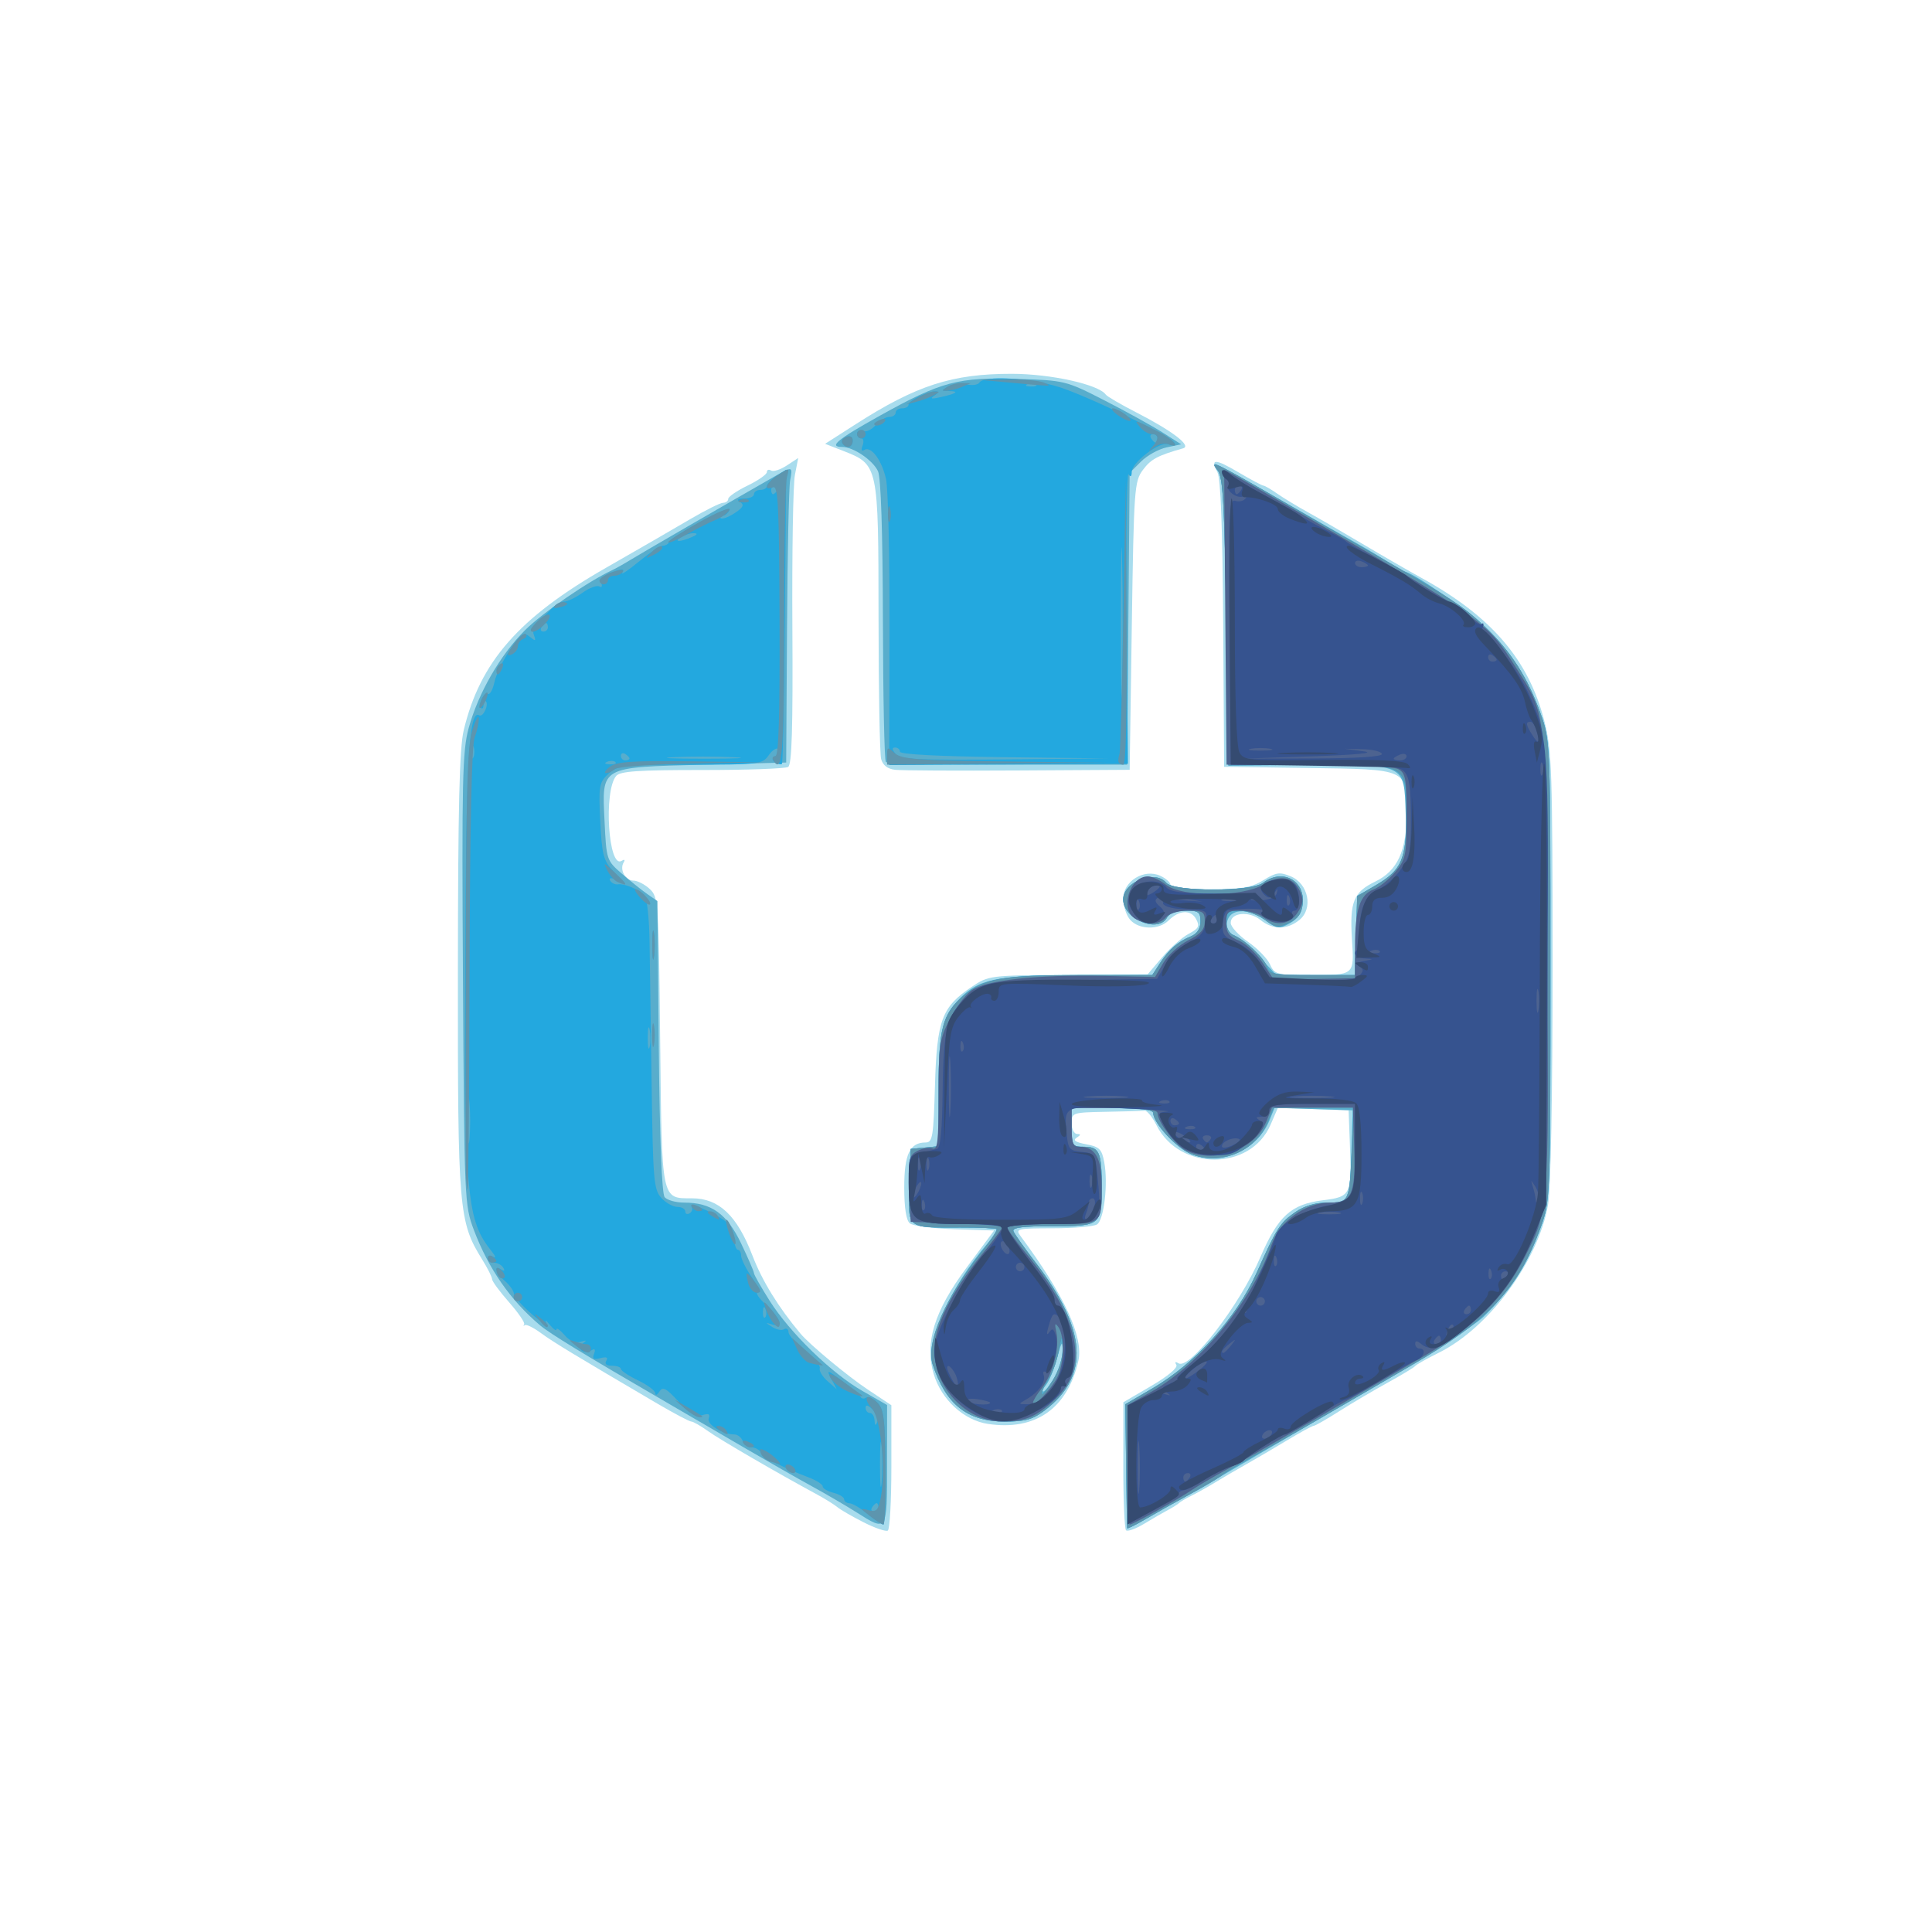<?xml version="1.0" encoding="UTF-8" standalone="no"?>
<!-- Created with Inkscape (http://www.inkscape.org/) -->

<svg
   version="1.1"
   id="svg1842"
   width="450"
   height="450"
   viewBox="0 0 450 450"
   sodipodi:docname="logoVectorizado.svg"
   inkscape:version="1.2 (56b05e47e7, 2022-06-09, custom)"
   xmlns:inkscape="http://www.inkscape.org/namespaces/inkscape"
   xmlns:sodipodi="http://sodipodi.sourceforge.net/DTD/sodipodi-0.dtd"
   xmlns="http://www.w3.org/2000/svg"
   xmlns:svg="http://www.w3.org/2000/svg">
  <defs
     id="defs1846" />
  <sodipodi:namedview
     id="namedview1844"
     pagecolor="#ffffff"
     bordercolor="#666666"
     borderopacity="1.0"
     inkscape:showpageshadow="2"
     inkscape:pageopacity="0.0"
     inkscape:pagecheckerboard="0"
     inkscape:deskcolor="#d1d1d1"
     showgrid="false"
     inkscape:zoom="0.6882506"
     inkscape:cx="90.083467"
     inkscape:cy="191.79061"
     inkscape:window-width="1366"
     inkscape:window-height="683"
     inkscape:window-x="0"
     inkscape:window-y="0"
     inkscape:window-maximized="1"
     inkscape:current-layer="g2323" />
  <g
     inkscape:groupmode="layer"
     inkscape:label="Image"
     id="g1848">
    <g
       id="g2323"
       transform="translate(-62.107,-15.443)">
      <path
         style="fill:#a8dced"
         d="m 263.285,370.031 c -2.633,-1.333 -5.39,-2.924 -6.128,-3.536 -0.738,-0.612 -2.824,-1.916 -4.637,-2.896 -9.42,-5.098 -22.7,-12.814 -25.466,-14.798 -1.726,-1.238 -3.492,-2.25 -3.924,-2.25 -0.432,0 -3.963,-1.864 -7.846,-4.142 -19.51,-11.448 -24.313,-14.357 -27.187,-16.471 -1.72,-1.265 -3.407,-2.094 -3.75,-1.843 -0.343,0.251 -0.413,0.172 -0.156,-0.177 0.257,-0.349 -1.318,-2.662 -3.5,-5.141 -2.182,-2.479 -3.967,-4.903 -3.967,-5.386 0,-0.483 -1.045,-2.558 -2.323,-4.609 -5.442,-8.739 -5.68,-11.565 -5.642,-66.796 0.027,-38.641 0.354,-52.266 1.356,-56.454 3.814,-15.942 12.834,-26.234 33.186,-37.868 7.107,-4.063 15.875,-9.125 19.483,-11.25 3.608,-2.125 7.096,-3.863 7.75,-3.863 0.654,0 1.19,-0.41 1.19,-0.911 0,-0.501 2.025,-1.891 4.5,-3.089 2.475,-1.198 4.5,-2.615 4.5,-3.148 0,-0.533 0.437,-0.7 0.972,-0.369 0.534,0.33 2.178,-0.19 3.651,-1.155 l 2.68,-1.756 -0.772,3.964 c -0.425,2.18 -0.688,18.207 -0.586,35.615 0.138,23.332 -0.122,31.841 -0.988,32.376 -0.646,0.399 -9.665,0.722 -20.042,0.718 -14.936,-0.006 -19.108,0.283 -20.026,1.388 -2.956,3.562 -1.8,21.666 1.263,19.773 0.682,-0.422 0.887,-0.278 0.499,0.35 -1.018,1.647 0.37,4.245 2.267,4.245 0.937,0 2.644,0.875 3.792,1.945 2.022,1.884 2.099,2.996 2.439,35.347 0.395,37.583 0.217,36.708 7.438,36.708 6.239,0 10.47,4.007 14.037,13.29 2.295,5.974 6.002,12.004 11.194,18.21 2.181,2.607 11.056,9.974 15.846,13.153 l 5.336,3.542 v 14.344 c 0,7.889 -0.372,14.574 -0.827,14.855 -0.455,0.281 -2.981,-0.58 -5.613,-1.913 z m 61.093,1.84 c -0.359,-0.359 -0.645,-7.216 -0.634,-15.237 l 0.019,-14.583 6.506,-3.805 c 3.897,-2.279 6.233,-4.246 5.826,-4.905 -0.417,-0.675 -0.218,-0.815 0.514,-0.362 2.596,1.604 14.209,-13.454 19.063,-24.718 4.128,-9.58 7.147,-12.329 14.552,-13.254 6.542,-0.817 6.732,-1.208 6.297,-12.96 l -0.296,-7.997 -8.236,-0.29 -8.236,-0.29 -1.721,3.972 c -4.657,10.749 -21.177,10.804 -26.555,0.088 -0.961,-1.914 -2.198,-3.435 -2.75,-3.38 -0.552,0.055 -4.603,0.168 -9.003,0.25 -7.827,0.147 -8,0.204 -8,2.65 0,1.375 0.562,2.507 1.25,2.515 0.925,0.011 0.9,0.237 -0.099,0.87 -0.947,0.6 -0.289,1.054 2.212,1.523 3.096,0.581 3.647,1.127 4.221,4.186 0.936,4.988 -0.056,13.458 -1.697,14.497 -0.763,0.483 -5.379,0.885 -10.259,0.893 -8.46,0.015 -8.808,0.101 -7.5,1.866 10.143,13.684 14.689,23.514 13.423,29.026 -2.555,11.126 -10.019,16.329 -21.051,14.675 -5.622,-0.843 -10.85,-5.652 -12.64,-11.625 -2.17,-7.243 0.112,-14.621 7.671,-24.805 l 6.4,-8.622 -9.161,-0.29 c -5.039,-0.16 -9.748,-0.777 -10.465,-1.372 -0.854,-0.709 -1.304,-3.602 -1.304,-8.388 0,-7.709 1.3,-10.449 4.956,-10.449 1.64,0 1.85,-1.266 2.2,-13.267 0.444,-15.206 1.593,-18.309 8.496,-22.945 4.014,-2.696 4.166,-2.715 22.536,-2.831 l 18.495,-0.117 3.409,-3.997 c 1.875,-2.198 4.654,-4.653 6.175,-5.455 2.324,-1.224 2.599,-1.771 1.721,-3.413 -1.214,-2.268 -3.973,-2.133 -6.421,0.314 -2.243,2.243 -6.83,2.181 -8.912,-0.119 -0.91,-1.006 -1.655,-3.244 -1.655,-4.974 0,-4.062 4.845,-7.044 8.639,-5.316 1.299,0.592 2.361,1.536 2.361,2.097 0,0.621 3.583,1.021 9.132,1.021 7.539,0 9.726,-0.367 12.539,-2.105 2.952,-1.824 3.799,-1.943 6.344,-0.889 4.143,1.716 5.294,7.516 2.019,10.168 -2.874,2.327 -6.196,2.325 -9.074,-0.006 -2.662,-2.156 -6.977,-1.72 -6.921,0.699 0.021,0.898 1.832,2.875 4.025,4.392 2.193,1.517 4.498,3.88 5.123,5.25 1.068,2.344 1.596,2.491 8.893,2.491 10.981,0 10.735,0.204 10.193,-8.445 -0.54,-8.61 0.389,-10.893 5.421,-13.317 5.172,-2.491 7.308,-7.114 7.308,-15.818 0,-10.524 0.442,-10.319 -23.054,-10.648 l -19.446,-0.273 -0.214,-33.248 c -0.143,-22.181 -0.586,-33.943 -1.331,-35.336 -1.744,-3.259 -0.61,-3.25 4.968,0.039 2.841,1.675 5.413,3.046 5.717,3.046 0.303,0 1.746,0.836 3.206,1.857 1.46,1.021 4.679,2.975 7.154,4.341 2.475,1.366 8.217,4.693 12.761,7.393 4.544,2.7 10.716,6.259 13.715,7.909 16.277,8.953 24.96,19.069 28.607,33.328 1.762,6.889 1.916,11.49 1.916,57.148 0,30.47 -0.408,51.949 -1.057,55.59 -2.344,13.161 -13.789,28.639 -25.443,34.409 -2.75,1.362 -5.225,2.757 -5.5,3.1 -0.275,0.344 -3.2,2.11 -6.5,3.924 -3.3,1.815 -8.371,4.807 -11.269,6.65 -2.898,1.843 -5.539,3.35 -5.869,3.35 -0.33,0 -3.134,1.529 -6.231,3.398 -3.097,1.869 -7.431,4.408 -9.631,5.642 -2.2,1.234 -5.35,3.076 -7,4.094 -1.65,1.018 -4.125,2.407 -5.5,3.088 -1.375,0.681 -2.725,1.472 -3,1.758 -0.275,0.286 -1.4,0.996 -2.5,1.578 -1.1,0.582 -3.618,2.038 -5.597,3.237 -1.978,1.198 -3.891,1.885 -4.25,1.525 z M 270.577,194.744 c -1.732,-0.2 -2.852,-1.066 -3.236,-2.5 -0.324,-1.206 -0.597,-16.143 -0.608,-33.193 -0.023,-35.27 -0.048,-35.388 -8.175,-38.566 l -4.267,-1.668 7.118,-4.563 c 14.15,-9.07 22.472,-11.757 36.368,-11.743 9.074,0.009 20.237,2.483 21.9,4.853 0.302,0.431 3.534,2.314 7.181,4.184 8.348,4.281 12.855,7.745 10.825,8.318 -5.922,1.673 -7.5,2.517 -9.354,5.006 -2.013,2.701 -2.123,4.251 -2.602,36.348 l -0.5,33.527 -26,0.152 c -14.3,0.084 -27.192,0.014 -28.648,-0.155 z"
         id="path2337" />
      <path
         style="fill:#58adcc"
         d="m 324.65,371.396 c -0.041,-0.19 -0.154,-6.764 -0.25,-14.61 l -0.175,-14.265 6.335,-3.705 c 10.054,-5.879 19.539,-16.41 24.246,-26.919 4.673,-10.432 5.46,-11.67 8.966,-14.097 2.134,-1.478 4.72,-2.25 7.534,-2.25 5.137,0 5.208,-0.159 5.585,-12.5 l 0.274,-9 -9.084,-0.286 -9.084,-0.286 -1.266,3.056 c -2.863,6.913 -11.447,10.529 -18.248,7.688 -3.422,-1.43 -8.759,-7.228 -8.759,-9.517 0,-0.793 -2.981,-1.156 -9.5,-1.156 h -9.5 v 4.5 c 0,4.296 0.131,4.5 2.893,4.5 3.539,0 4.112,1.306 4.092,9.332 -0.022,8.984 -0.252,9.168 -11.459,9.168 -6.867,0 -9.422,0.328 -9.1,1.167 0.246,0.642 2.468,3.792 4.938,7 12.216,15.87 12.954,26.649 2.377,34.717 -2.796,2.132 -4.511,2.616 -9.281,2.616 -8.758,0 -13.75,-3.939 -16.834,-13.285 -1.702,-5.158 4.238,-18.285 12.749,-28.172 1.4,-1.626 2.366,-3.137 2.146,-3.356 -0.219,-0.219 -4.011,-0.389 -8.425,-0.377 -12.694,0.034 -12.219,0.421 -11.883,-9.686 l 0.287,-8.624 3.25,-0.313 3.25,-0.313 V 269.552 c 0,-13.49 0.717,-16.956 4.317,-20.884 4.775,-5.21 8.712,-6.072 27.818,-6.096 l 17.635,-0.022 1.79,-2.75 c 2.104,-3.233 4.093,-4.964 7.19,-6.259 1.491,-0.623 2.25,-1.793 2.25,-3.466 0,-2.212 -0.428,-2.525 -3.45,-2.525 -2.145,0 -3.794,0.615 -4.36,1.625 -2.08,3.717 -10.19,0.346 -10.19,-4.236 0,-4.12 7.415,-7.004 10,-3.889 1.756,2.116 19.77,2.141 22.559,0.032 4.487,-3.394 9.781,-0.638 9.245,4.812 -0.21,2.137 -1.138,3.559 -3.002,4.601 -2.507,1.4 -2.918,1.345 -5.794,-0.781 -3.949,-2.92 -8.372,-2.624 -8.828,0.59 -0.209,1.472 0.312,2.478 1.5,2.898 1.001,0.354 3.661,2.602 5.911,4.996 l 4.091,4.352 h 9.122 9.122 l 0.288,-9.233 0.288,-9.233 4.268,-2.352 c 6.093,-3.357 7.369,-6.433 7.02,-16.93 -0.382,-11.527 0.106,-11.293 -23.289,-11.171 l -18,0.094 -0.5,-33.436 c -0.393,-26.298 -0.793,-33.788 -1.872,-35.087 -0.755,-0.909 -1.052,-1.652 -0.661,-1.652 0.391,0 7.084,3.664 14.872,8.142 7.788,4.478 16.186,9.268 18.661,10.643 2.475,1.375 5.694,3.336 7.154,4.358 1.46,1.021 2.933,1.857 3.275,1.857 1.683,0 14.647,8.868 18.87,12.909 6.05,5.788 9.907,11.808 12.873,20.091 2.327,6.498 2.328,6.517 2.328,60 0,53.358 -0.006,53.517 -2.307,59.887 -2.869,7.943 -7.629,15.358 -13.324,20.753 -2.403,2.277 -14.269,9.873 -26.369,16.88 -12.1,7.008 -25.6,14.866 -30,17.464 -4.4,2.598 -10.25,5.964 -13,7.482 -2.75,1.517 -6.912,3.876 -9.25,5.242 -2.337,1.366 -4.284,2.328 -4.325,2.138 z m -16.914,-35.095 c 1.09,-1.788 1.953,-4.6 1.918,-6.25 -0.054,-2.523 -0.265,-2.253 -1.328,1.694 -0.695,2.582 -1.845,5.394 -2.555,6.25 -0.71,0.856 -1.004,1.556 -0.654,1.556 0.35,0 1.529,-1.462 2.619,-3.25 z m -46.065,31.435 c -2.445,-1.548 -7.146,-4.295 -10.446,-6.103 -3.3,-1.809 -10.275,-5.788 -15.5,-8.842 -5.225,-3.054 -13.55,-7.906 -18.5,-10.78 -18.939,-10.999 -27.04,-15.94 -29.37,-17.914 -6.899,-5.845 -11.961,-13.137 -15.359,-22.126 -2.197,-5.811 -2.244,-6.882 -2.556,-58.419 -0.281,-46.249 -0.123,-53.214 1.324,-58.5 2.241,-8.183 7.334,-17.037 13.13,-22.822 4.058,-4.051 14.697,-11.375 20.331,-13.997 0.825,-0.384 2.85,-1.528 4.5,-2.543 2.519,-1.549 21.407,-12.482 33.28,-19.264 4.208,-2.403 4.269,-2.389 3.641,0.876 -0.291,1.512 -0.617,16.925 -0.725,34.25 l -0.196,31.5 -19.221,0.5 c -24.313,0.632 -23.702,0.283 -23.083,13.227 0.427,8.924 0.48,9.086 4.022,12.159 1.974,1.713 4.645,3.849 5.936,4.747 l 2.346,1.633 0.326,33.856 c 0.208,21.619 0.704,34.312 1.372,35.117 0.575,0.693 2.611,1.261 4.523,1.261 6.356,0 9.984,2.597 13.283,9.509 1.648,3.452 2.996,6.572 2.996,6.932 0,0.36 1.622,3.221 3.605,6.357 4.744,7.503 14.48,16.979 21.645,21.068 l 5.75,3.281 v 13.927 c 0,15.708 0.059,15.615 -7.054,11.112 z m 6.77,-174.803 c -0.34,-0.34 -0.649,-15.19 -0.689,-33.001 -0.045,-20.589 -0.458,-33.234 -1.134,-34.717 -1.155,-2.534 -5.74,-5.664 -8.297,-5.664 -3.342,0 -1.259,-1.728 8.895,-7.377 14.117,-7.854 18.107,-8.915 31.877,-8.478 11.022,0.35 11.284,0.415 20.247,4.996 4.994,2.553 11.061,5.902 13.483,7.442 l 4.403,2.801 -3.377,0.707 c -1.857,0.389 -4.557,1.887 -6,3.329 l -2.623,2.622 -0.299,33.979 -0.299,33.979 h -27.784 c -15.281,0 -28.062,-0.278 -28.401,-0.617 z"
         id="path2335" />
      <path
         style="fill:#23a8df"
         d="m 324.65,371.396 c -0.041,-0.19 -0.154,-6.764 -0.25,-14.61 l -0.175,-14.265 6.335,-3.705 c 10.054,-5.879 19.539,-16.41 24.246,-26.919 4.673,-10.432 5.46,-11.67 8.966,-14.097 2.148,-1.487 4.718,-2.25 7.582,-2.25 5.087,0 5.082,0.012 5.643,-13.25 l 0.37,-8.75 h -9.307 -9.307 l -1.392,3.332 c -2.842,6.801 -11.075,10.182 -17.876,7.34 -3.422,-1.43 -8.759,-7.228 -8.759,-9.517 0,-0.793 -2.981,-1.156 -9.5,-1.156 h -9.5 v 4.5 c 0,4.296 0.131,4.5 2.893,4.5 3.539,0 4.112,1.306 4.092,9.332 -0.022,8.983 -0.256,9.169 -11.464,9.163 -6.892,-0.004 -9.422,0.321 -9.097,1.167 0.247,0.645 2.47,3.797 4.94,7.005 12.216,15.87 12.954,26.649 2.377,34.717 -2.796,2.132 -4.511,2.616 -9.281,2.616 -8.758,0 -13.75,-3.939 -16.834,-13.285 -1.681,-5.094 2.985,-15.723 11.715,-26.683 1.957,-2.457 3.384,-4.642 3.17,-4.856 -0.214,-0.214 -4,-0.379 -8.414,-0.367 -12.694,0.034 -12.219,0.421 -11.883,-9.686 l 0.287,-8.624 3.25,-0.313 3.25,-0.313 v -12.969 c 0,-14.54 0.912,-17.97 5.895,-22.163 4.743,-3.991 8.994,-4.73 27.24,-4.736 l 16.635,-0.006 1.79,-2.75 c 2.104,-3.233 4.093,-4.964 7.19,-6.259 1.491,-0.623 2.25,-1.793 2.25,-3.466 0,-2.211 -0.428,-2.524 -3.45,-2.524 -2.145,0 -3.794,0.615 -4.36,1.625 -2.08,3.717 -10.19,0.346 -10.19,-4.236 0,-4.12 7.415,-7.004 10,-3.889 1.756,2.116 19.77,2.141 22.559,0.032 4.497,-3.401 9.779,-0.638 9.245,4.837 -0.223,2.287 -1.065,3.481 -3.164,4.482 -2.572,1.227 -3.146,1.152 -5.71,-0.743 -1.567,-1.159 -4.218,-2.107 -5.89,-2.107 -2.587,0 -3.04,0.378 -3.04,2.531 0,1.475 0.72,2.808 1.726,3.194 2.596,0.996 7.154,5.322 7.82,7.422 0.52,1.64 1.728,1.853 10.483,1.853 h 9.895 l 0.288,-9.187 0.288,-9.187 4.345,-2.563 c 6.017,-3.549 7.078,-5.977 7.12,-16.29 0.049,-12.117 0.494,-11.891 -23.101,-11.726 l -18.364,0.128 -0.5,-33.436 c -0.414,-27.705 -0.757,-33.751 -2,-35.275 -2.183,-2.677 -0.65,-1.961 14,6.539 6.875,3.989 15.425,8.919 19,10.956 20.844,11.876 24.146,14.011 29.299,18.946 6.052,5.795 9.908,11.814 12.873,20.095 2.327,6.498 2.328,6.517 2.328,60 0,53.358 -0.006,53.517 -2.307,59.887 -5.14,14.231 -12.078,21.609 -30.193,32.107 -6.875,3.984 -16.55,9.599 -21.5,12.477 -4.95,2.878 -11.7,6.72 -15,8.536 -3.3,1.817 -6.675,3.845 -7.5,4.508 -0.825,0.663 -4.188,2.658 -7.474,4.434 -3.286,1.776 -7.898,4.357 -10.25,5.735 -2.352,1.378 -4.31,2.35 -4.351,2.161 z m -15.039,-41.845 c -0.104,-3.493 -0.106,-3.491 -0.944,0.759 -0.462,2.342 -1.538,5.255 -2.39,6.473 -0.853,1.218 -1.537,2.676 -1.519,3.241 0.017,0.565 1.14,-0.773 2.495,-2.973 1.494,-2.425 2.423,-5.378 2.359,-7.5 z m -45.385,38.531 c -1.65,-1.352 -3.562,-2.475 -4.25,-2.495 -0.688,-0.02 -1.25,-0.437 -1.25,-0.928 0,-0.49 -1.125,-1.174 -2.5,-1.519 -1.375,-0.345 -2.5,-1.014 -2.5,-1.487 0,-0.473 -1.462,-1.412 -3.25,-2.088 -5.885,-2.224 -10.237,-4.495 -11.05,-5.764 -0.44,-0.688 -1.466,-1.25 -2.281,-1.25 -0.815,0 -1.741,-0.675 -2.057,-1.5 -0.317,-0.825 -1.181,-1.5 -1.922,-1.5 -2.736,0 -6.515,-2.363 -5.985,-3.744 0.389,-1.013 -0.017,-1.213 -1.503,-0.741 -1.536,0.488 -2.893,-0.291 -5.536,-3.176 -2.876,-3.14 -3.669,-3.556 -4.443,-2.331 -0.519,0.82 -0.95,1.001 -0.958,0.402 -0.008,-0.599 -1.81,-1.949 -4.004,-3 -2.194,-1.051 -3.994,-2.248 -4,-2.661 -0.006,-0.412 -0.938,-0.75 -2.07,-0.75 -1.305,0 -1.797,-0.424 -1.344,-1.158 0.487,-0.787 0.05,-0.983 -1.366,-0.613 -1.584,0.414 -1.939,0.174 -1.486,-1.007 0.391,-1.02 0.195,-1.303 -0.575,-0.828 -1.784,1.103 -3.697,-0.421 -2.027,-1.614 1.008,-0.72 0.876,-0.813 -0.513,-0.36 -1.22,0.397 -2.523,-0.144 -3.75,-1.559 -1.034,-1.192 -1.88,-1.788 -1.88,-1.324 0,0.464 -0.708,-0.029 -1.574,-1.097 -0.866,-1.068 -1.231,-1.266 -0.811,-0.441 0.419,0.825 -1.084,-0.075 -3.341,-2 -2.257,-1.925 -4.142,-4.067 -4.189,-4.76 -0.047,-0.693 -0.985,-2.03 -2.085,-2.972 -2.133,-1.826 -2.778,-3.867 -0.845,-2.672 0.715,0.442 0.883,0.274 0.441,-0.441 -0.392,-0.635 -1.362,-1.155 -2.155,-1.155 -0.793,0 -1.441,-0.477 -1.441,-1.059 0,-0.582 0.562,-0.73 1.25,-0.328 0.696,0.407 0.566,-0.12 -0.293,-1.191 -5.861,-7.299 -6.329,-12.361 -6.19,-66.862 0.12,-46.9 0.823,-59.549 3.228,-58.063 0.908,0.561 2.328,-2.508 1.529,-3.306 -0.288,-0.288 -0.524,0.076 -0.524,0.81 0,0.733 -0.236,1.098 -0.524,0.81 -0.808,-0.808 0.626,-3.864 1.547,-3.295 0.448,0.277 1.134,-0.963 1.525,-2.756 0.391,-1.792 2.041,-5.195 3.666,-7.561 2.554,-3.719 3.171,-4.126 4.557,-3 1.373,1.115 1.509,1.052 0.95,-0.44 -0.387,-1.034 -0.028,-2.254 0.883,-3 0.845,-0.692 2.279,-2.045 3.188,-3.007 0.909,-0.963 2.27,-1.75 3.025,-1.75 0.755,0 2.677,-0.928 4.271,-2.063 1.594,-1.135 3.345,-1.786 3.893,-1.448 0.557,0.344 0.753,-0.016 0.446,-0.818 -0.364,-0.95 0.494,-1.797 2.546,-2.512 2.367,-0.825 2.922,-0.798 2.358,0.114 -0.406,0.656 1.313,-0.487 3.819,-2.54 2.506,-2.053 5.035,-3.734 5.62,-3.734 0.585,0 1.214,-0.341 1.397,-0.758 0.63,-1.432 14.677,-8.998 14.148,-7.62 -0.291,0.758 -1.006,1.378 -1.589,1.378 -0.583,0 -0.799,0.261 -0.48,0.58 0.319,0.319 1.771,-0.2 3.226,-1.154 1.988,-1.303 2.321,-1.941 1.337,-2.565 -0.921,-0.584 -0.641,-0.835 0.94,-0.846 1.238,-0.008 2.25,-0.465 2.25,-1.015 0,-0.55 0.675,-1 1.5,-1 0.825,0 1.5,-0.398 1.5,-0.885 0,-0.487 1.012,-1.549 2.25,-2.36 l 2.25,-1.475 -0.3,34.077 c -0.165,18.742 -0.473,34.25 -0.683,34.46 -0.211,0.211 -0.911,0.057 -1.556,-0.342 -0.874,-0.54 -0.834,-0.935 0.155,-1.546 0.73,-0.451 0.993,-1.155 0.584,-1.565 -0.409,-0.409 -1.434,0.241 -2.278,1.446 -1.474,2.105 -2.184,2.19 -18.288,2.19 -15.753,0 -16.892,0.128 -19.059,2.146 -2.143,1.996 -2.274,2.765 -1.882,10.98 0.365,7.637 0.753,9.197 2.865,11.514 1.916,2.102 2.054,2.54 0.641,2.031 -1.101,-0.396 -1.558,-0.254 -1.175,0.366 0.345,0.558 1.156,0.932 1.802,0.831 1.468,-0.23 4.846,1.176 6.186,2.575 0.556,0.581 1.08,5.331 1.164,10.556 0.084,5.225 0.304,20.365 0.489,33.645 0.307,22.067 0.5,24.326 2.241,26.25 1.048,1.158 2.735,2.105 3.75,2.105 1.015,0 1.845,0.477 1.845,1.059 0,0.582 0.457,0.776 1.016,0.431 0.559,-0.345 0.766,-1.033 0.461,-1.527 -0.673,-1.089 4.291,0.949 7.438,3.054 1.329,0.889 2.333,2.648 2.426,4.249 0.087,1.503 0.496,2.733 0.909,2.733 0.412,3.9e-4 0.75,0.613 0.75,1.361 0,0.748 1.111,2.998 2.47,5 1.358,2.002 1.986,3.64 1.394,3.64 -0.592,0 0.322,1.306 2.03,2.901 3.426,3.2 4.07,5.336 1.356,4.492 -1.655,-0.515 -1.654,-0.483 0.008,0.586 0.967,0.621 2.204,0.854 2.75,0.516 0.546,-0.337 1.013,-0.024 1.038,0.696 0.025,0.72 1.763,2.659 3.862,4.309 2.098,1.65 3.637,3.478 3.418,4.063 -0.218,0.585 0.584,1.935 1.784,3 l 2.181,1.937 -1.251,-2.381 c -1.204,-2.291 -1.105,-2.272 2.604,0.5 2.121,1.585 4.006,3.222 4.191,3.638 0.184,0.416 0.75,0.5 1.258,0.186 0.507,-0.313 1.706,0.214 2.665,1.172 1.466,1.466 1.765,3.857 1.885,15.064 0.079,7.327 -0.146,13.319 -0.5,13.316 -0.354,-0.003 -1.993,-1.112 -3.643,-2.464 z m 2.5,-1.531 c 0,-0.55 -0.198,-1 -0.441,-1 -0.243,0 -0.719,0.45 -1.059,1 -0.34,0.55 -0.141,1 0.441,1 0.582,0 1.059,-0.45 1.059,-1 z m 0.732,-14.25 c -0.211,-2.337 -0.383,-0.425 -0.383,4.25 0,4.675 0.172,6.588 0.383,4.25 0.211,-2.337 0.211,-6.162 0,-8.5 z m -2.116,-8.562 c -1.047,-1.047 -1.616,-1.188 -1.616,-0.402 0,0.668 0.45,1.214 1,1.214 0.55,0 1.036,0.787 1.079,1.75 0.054,1.198 0.248,1.325 0.616,0.402 0.295,-0.742 -0.19,-2.075 -1.079,-2.964 z m -24.933,-23.375 c -0.319,-0.798 -0.556,-0.561 -0.604,0.604 -0.043,1.054 0.193,1.645 0.525,1.312 0.332,-0.332 0.368,-1.195 0.079,-1.917 z m -68.951,-48.062 c -0.211,-2.337 -0.383,-0.425 -0.383,4.25 0,4.675 0.172,6.588 0.383,4.25 0.211,-2.337 0.211,-6.162 0,-8.5 z m 41.975,-16.988 c -0.239,-1.244 -0.444,-0.462 -0.455,1.738 -0.011,2.2 0.185,3.218 0.435,2.262 0.25,-0.956 0.259,-2.756 0.02,-4 z m -42.002,-57.012 c -0.238,-1.238 -0.433,-0.225 -0.433,2.25 0,2.475 0.195,3.487 0.433,2.25 0.238,-1.238 0.238,-3.263 0,-4.5 z m 34.023,-5.354 c -0.332,-0.332 -1.195,-0.368 -1.917,-0.079 -0.798,0.319 -0.561,0.556 0.604,0.604 1.054,0.043 1.645,-0.193 1.312,-0.525 z m -33.067,-3.646 c -0.277,-0.688 -0.504,-0.125 -0.504,1.25 0,1.375 0.227,1.938 0.504,1.25 0.277,-0.688 0.277,-1.812 0,-2.5 z m 36.338,2.809 c 0,-0.243 -0.45,-0.719 -1,-1.059 -0.55,-0.34 -1,-0.141 -1,0.441 0,0.582 0.45,1.059 1,1.059 0.55,0 1,-0.198 1,-0.441 z m 24.206,-0.302 c -4.012,-0.19 -10.312,-0.189 -14,0.003 -3.688,0.192 -0.406,0.348 7.294,0.346 7.7,-0.002 10.718,-0.159 6.706,-0.349 z m -43.206,-30.257 c 0,-0.55 -0.198,-1 -0.441,-1 -0.243,0 -0.719,0.45 -1.059,1 -0.34,0.55 -0.141,1 0.441,1 0.582,0 1.059,-0.45 1.059,-1 z m 33.5,-21 c 1.319,-0.567 1.489,-0.878 0.5,-0.914 -0.825,-0.03 -2.175,0.381 -3,0.914 -1.828,1.181 -0.249,1.181 2.5,0 z m 20,-11 c 0.34,-0.55 0.141,-1 -0.441,-1 -0.582,0 -1.059,0.45 -1.059,1 0,0.55 0.198,1 0.441,1 0.243,0 0.719,-0.45 1.059,-1 z m -29.2,106 c 0,-3.025 0.187,-4.263 0.417,-2.75 0.229,1.512 0.229,3.987 0,5.5 -0.229,1.512 -0.417,0.275 -0.417,-2.75 z m 55.272,-73.203 c 0.039,-17.213 -0.324,-33.09 -0.808,-35.282 -0.979,-4.437 -3.481,-7.808 -5.067,-6.827 -0.635,0.393 -0.789,-0.003 -0.398,-1.024 0.351,-0.915 0.203,-1.664 -0.33,-1.664 -0.533,0 -0.969,-0.498 -0.969,-1.107 0,-0.609 0.609,-0.873 1.353,-0.588 0.744,0.286 2.09,-0.341 2.99,-1.393 0.9,-1.052 2.317,-1.912 3.147,-1.912 0.83,0 1.51,-0.45 1.51,-1 0,-0.55 0.675,-1 1.5,-1 0.825,0 1.5,-0.378 1.5,-0.839 0,-0.462 1.146,-1.362 2.547,-2 3.18,-1.449 5.54,-1.527 3.453,-0.115 -1.095,0.741 -0.691,0.834 1.5,0.344 3.702,-0.828 4.447,-1.38 1.917,-1.42 -1.83,-0.029 -1.835,-0.078 -0.094,-1.09 1.002,-0.583 2.887,-0.793 4.189,-0.466 1.301,0.327 2.645,0.142 2.987,-0.41 1.057,-1.711 11.851,-1.106 18.587,1.042 7.137,2.276 26.915,11.918 26.915,13.122 0,0.424 -0.68,0.51 -1.51,0.191 -1.941,-0.745 -8.485,4.212 -8.505,6.443 -0.01,1.109 -0.27,1.298 -0.75,0.542 -0.404,-0.636 -0.6,14.276 -0.436,33.138 l 0.298,34.295 -27.798,0.159 -27.798,0.159 0.071,-31.297 z m 26.679,29.454 c -15.013,-0.177 -24.25,-0.661 -24.25,-1.269 0,-0.54 -0.505,-0.982 -1.122,-0.982 -0.776,0 -0.738,0.464 0.122,1.5 1.054,1.27 4.949,1.464 25.372,1.269 l 24.128,-0.231 z m 27.498,-45.501 c -0.169,-7.838 -0.307,-1.425 -0.307,14.25 0,15.675 0.138,22.087 0.307,14.25 0.169,-7.838 0.169,-20.663 0,-28.5 z m 8.252,-28.75 c 0,-0.55 -0.477,-1 -1.059,-1 -0.582,0 -0.781,0.45 -0.441,1 0.34,0.55 0.816,1 1.059,1 0.243,0 0.441,-0.45 0.441,-1 z m -28.271,-12.604 c -0.332,-0.332 -1.195,-0.368 -1.917,-0.079 -0.798,0.319 -0.561,0.556 0.604,0.604 1.054,0.043 1.645,-0.193 1.312,-0.525 z m -45.164,13.709 c -0.304,-0.492 0.119,-1.153 0.941,-1.469 0.908,-0.348 1.494,0.003 1.494,0.895 0,1.617 -1.563,1.985 -2.435,0.573 z"
         id="path2333" />
      <path
         style="fill:#5d95ae"
         d="m 324.65,371.396 c -0.041,-0.19 -0.154,-6.764 -0.25,-14.61 l -0.175,-14.265 6.335,-3.705 c 10.054,-5.879 19.539,-16.41 24.246,-26.919 4.673,-10.432 5.46,-11.67 8.966,-14.097 2.148,-1.487 4.718,-2.25 7.582,-2.25 5.087,0 5.082,0.012 5.643,-13.25 l 0.37,-8.75 h -9.307 -9.307 l -1.392,3.332 c -2.842,6.801 -11.075,10.182 -17.876,7.34 -3.422,-1.43 -8.759,-7.228 -8.759,-9.517 0,-0.793 -2.981,-1.156 -9.5,-1.156 h -9.5 v 4.5 c 0,4.296 0.131,4.5 2.893,4.5 3.539,0 4.112,1.306 4.092,9.332 -0.022,8.983 -0.256,9.169 -11.464,9.163 -6.892,-0.004 -9.422,0.321 -9.097,1.167 0.247,0.645 2.47,3.797 4.94,7.005 12.216,15.87 12.954,26.649 2.377,34.717 -2.796,2.132 -4.511,2.616 -9.281,2.616 -8.758,0 -13.75,-3.939 -16.834,-13.285 -1.681,-5.094 2.985,-15.723 11.715,-26.683 1.957,-2.457 3.384,-4.642 3.17,-4.856 -0.214,-0.214 -4,-0.379 -8.414,-0.367 -12.694,0.034 -12.219,0.421 -11.883,-9.686 l 0.287,-8.624 3.25,-0.313 3.25,-0.313 v -12.969 c 0,-14.54 0.912,-17.97 5.895,-22.163 4.743,-3.991 8.994,-4.73 27.24,-4.736 l 16.635,-0.006 1.79,-2.75 c 2.104,-3.233 4.093,-4.964 7.19,-6.259 1.491,-0.623 2.25,-1.793 2.25,-3.466 0,-2.211 -0.428,-2.524 -3.45,-2.524 -2.145,0 -3.794,0.615 -4.36,1.625 -2.08,3.717 -10.19,0.346 -10.19,-4.236 0,-4.12 7.415,-7.004 10,-3.889 1.756,2.116 19.77,2.141 22.559,0.032 4.497,-3.401 9.779,-0.638 9.245,4.837 -0.223,2.287 -1.065,3.481 -3.164,4.482 -2.572,1.227 -3.146,1.152 -5.71,-0.743 -1.567,-1.159 -4.218,-2.107 -5.89,-2.107 -2.587,0 -3.04,0.378 -3.04,2.531 0,1.475 0.72,2.808 1.726,3.194 2.596,0.996 7.154,5.322 7.82,7.422 0.52,1.64 1.728,1.853 10.483,1.853 h 9.895 l 0.288,-9.187 0.288,-9.187 4.345,-2.563 c 6.017,-3.549 7.078,-5.977 7.12,-16.29 0.049,-12.117 0.494,-11.891 -23.101,-11.726 l -18.364,0.128 -0.5,-33.436 c -0.414,-27.705 -0.757,-33.751 -2,-35.275 -2.183,-2.677 -0.65,-1.961 14,6.539 6.875,3.989 15.425,8.919 19,10.956 20.844,11.876 24.146,14.011 29.299,18.946 6.052,5.795 9.908,11.814 12.873,20.095 2.327,6.498 2.328,6.517 2.328,60 0,53.358 -0.006,53.517 -2.307,59.887 -5.14,14.231 -12.078,21.609 -30.193,32.107 -6.875,3.984 -16.55,9.599 -21.5,12.477 -4.95,2.878 -11.7,6.72 -15,8.536 -3.3,1.817 -6.675,3.845 -7.5,4.508 -0.825,0.663 -4.188,2.658 -7.474,4.434 -3.286,1.776 -7.898,4.357 -10.25,5.735 -2.352,1.378 -4.31,2.35 -4.351,2.161 z m -15.039,-41.845 c -0.104,-3.493 -0.106,-3.491 -0.944,0.759 -0.462,2.342 -1.538,5.255 -2.39,6.473 -0.853,1.218 -1.537,2.676 -1.519,3.241 0.017,0.565 1.14,-0.773 2.495,-2.973 1.494,-2.425 2.423,-5.378 2.359,-7.5 z m -44.885,39.018 c -2.339,-1.813 -2.359,-1.902 -0.314,-1.378 1.878,0.481 2.283,0.042 2.876,-3.12 1.18,-6.29 -0.03,-18.274 -2.073,-20.531 -2.299,-2.54 -1.197,-3.838 1.213,-1.429 1.534,1.534 1.819,3.753 1.941,15.119 0.079,7.327 -0.146,13.311 -0.5,13.299 -0.354,-0.012 -1.768,-0.894 -3.143,-1.96 z m -19.5,-11.018 c -0.34,-0.55 -0.168,-1 0.382,-1 0.55,0 1.278,0.45 1.618,1 0.34,0.55 0.168,1 -0.382,1 -0.55,0 -1.278,-0.45 -1.618,-1 z m -3.665,-1.673 c -0.916,-0.243 -1.918,-1.101 -2.227,-1.907 -0.449,-1.171 -0.175,-1.259 1.359,-0.438 1.544,0.827 4.004,3.338 2.842,2.902 -0.17,-0.064 -1.058,-0.314 -1.974,-0.557 z m -6.328,-4.316 c -0.35,-0.567 0.051,-0.735 0.941,-0.393 1.732,0.665 2.049,1.382 0.611,1.382 -0.518,0 -1.216,-0.445 -1.552,-0.989 z m -5.507,-3.011 c -0.901,-0.582 -1.025,-0.975 -0.309,-0.985 0.655,-0.008 1.469,0.435 1.809,0.985 0.767,1.242 0.421,1.242 -1.5,0 z m -8.139,-5.059 -2.361,-2.059 3,1.757 c 3.948,2.312 4.007,2.362 2.777,2.362 -0.581,0 -2.118,-0.927 -3.417,-2.059 z m 37.008,-4.45 c -1.447,-0.786 -2.902,-2.135 -3.233,-2.998 -0.391,-1.018 0.707,-0.605 3.131,1.179 2.053,1.511 3.921,2.878 4.15,3.038 1.346,0.938 -1.848,-0.024 -4.048,-1.219 z m -7.979,-6.153 c -0.886,-0.237 -2.161,-1.647 -2.833,-3.134 l -1.222,-2.704 3.328,3 c 1.83,1.65 3.517,3.112 3.749,3.25 0.568,0.337 -1.041,0.117 -3.022,-0.412 z m -54.389,-4.004 c -1.758,-1.408 -1.778,-1.526 -0.168,-0.968 1.007,0.349 2.245,0.635 2.75,0.635 0.505,0 0.918,0.45 0.918,1 0,1.416 -1.182,1.191 -3.5,-0.666 z m -8.628,-6.084 c -1.244,-1.586 -1.208,-1.621 0.378,-0.378 0.963,0.755 1.75,1.542 1.75,1.75 0,0.823 -0.821,0.293 -2.128,-1.372 z m 54.405,0.5 c -0.532,-0.688 -1.263,-2.15 -1.624,-3.25 -0.572,-1.739 -0.396,-1.692 1.345,0.361 1.101,1.298 2.002,2.761 2.002,3.25 0,1.233 -0.584,1.111 -1.722,-0.361 z m -60.278,-5.75 c 0,-0.55 0.45,-1 1,-1 0.55,0 1,0.45 1,1 0,0.55 -0.45,1 -1,1 -0.55,0 -1,-0.45 -1,-1 z m 54.656,-3.206 c -0.781,-2.985 -0.473,-3.022 1.64,-0.196 1.43,1.912 1.505,2.402 0.367,2.402 -0.787,0 -1.69,-0.993 -2.007,-2.206 z m -57.99,-1.46 c -0.367,-0.367 -0.667,-1.132 -0.667,-1.7 0,-0.627 0.466,-0.568 1.183,0.15 0.651,0.651 0.951,1.416 0.667,1.7 -0.284,0.284 -0.817,0.217 -1.183,-0.15 z m -2.667,-4.392 c 0,-0.582 0.45,-0.781 1,-0.441 0.55,0.34 1,0.816 1,1.059 0,0.243 -0.45,0.441 -1,0.441 -0.55,0 -1,-0.477 -1,-1.059 z m 56.168,-5.89 c -0.585,-1.678 -0.851,-3.051 -0.591,-3.051 0.675,0 2.562,5.195 2.067,5.69 -0.227,0.227 -0.891,-0.961 -1.476,-2.639 z m -4.168,-4.051 c -0.901,-0.582 -1.025,-0.975 -0.309,-0.985 0.655,-0.008 1.469,0.435 1.809,0.985 0.767,1.242 0.421,1.242 -1.5,0 z m -4.493,-1.989 c -0.35,-0.567 0.051,-0.735 0.941,-0.393 1.732,0.665 2.049,1.382 0.611,1.382 -0.518,0 -1.216,-0.445 -1.552,-0.989 z m -52.622,-8.261 c -0.063,-2.337 -0.072,-25.4 -0.019,-51.25 0.077,-37.624 0.379,-47.898 1.516,-51.5 0.781,-2.475 1.465,-3.742 1.519,-2.815 0.054,0.927 -0.378,2.938 -0.96,4.469 -0.689,1.811 -1.102,20.706 -1.183,54.065 -0.068,28.204 -0.267,51.281 -0.441,51.281 -0.174,0 -0.369,-1.913 -0.432,-4.25 z m 43.388,-31.75 c 0,-2.475 0.195,-3.487 0.433,-2.25 0.238,1.238 0.238,3.263 0,4.5 -0.238,1.238 -0.433,0.225 -0.433,-2.25 z m 0.027,-21 c 0,-3.025 0.187,-4.263 0.417,-2.75 0.229,1.512 0.229,3.987 0,5.5 -0.229,1.512 -0.417,0.275 -0.417,-2.75 z m -2.794,-10.994 c -0.999,-1.103 -1.489,-2.006 -1.089,-2.006 1.054,0 3.905,3.012 3.363,3.554 -0.252,0.252 -1.275,-0.444 -2.274,-1.548 z m -5.267,-3.672 c -0.694,-0.28 -1.767,-1.481 -2.386,-2.671 -1.052,-2.025 -0.956,-2.008 1.511,0.261 1.45,1.333 2.636,2.571 2.636,2.75 0,0.366 -0.016,0.363 -1.761,-0.34 z m -1.797,-26.866 c 1.56,-1.18 5.29,-1.424 19,-1.244 l 17.059,0.224 -16.975,0.301 c -9.336,0.166 -17.414,0.74 -17.95,1.276 -0.536,0.536 -1.447,0.96 -2.025,0.943 -0.578,-0.018 -0.176,-0.693 0.891,-1.5 z m 38.059,-1.468 c -0.34,-0.55 -0.125,-1 0.477,-1 0.773,0 1.061,-9.289 0.98,-31.577 -0.098,-26.846 -0.328,-31.495 -1.536,-31.031 -2.412,0.925 -1.569,-1.065 1.227,-2.897 2.627,-1.721 2.643,-1.716 2.014,0.635 -0.349,1.304 -0.641,16.883 -0.648,34.62 -0.013,29.742 -0.408,34.657 -2.514,31.25 z m 26.5,-1.155 c 0,-2.015 0.117,-2.049 1.808,-0.519 1.548,1.401 5.253,1.678 25.75,1.924 l 23.942,0.288 -25.75,0.231 -25.75,0.231 z m 53.882,1.405 c -0.065,-0.412 0.047,-1.2 0.25,-1.75 0.203,-0.55 0.609,-15.175 0.902,-32.5 l 0.534,-31.5 0.216,33.25 c 0.141,21.644 -0.133,33.25 -0.784,33.25 -0.55,0 -1.053,-0.338 -1.118,-0.75 z m -148.851,-12.75 c 0,-0.55 0.436,-1.675 0.969,-2.5 0.533,-0.825 0.969,-1.05 0.969,-0.5 0,0.55 -0.436,1.675 -0.969,2.5 -0.533,0.825 -0.969,1.05 -0.969,0.5 z m 3.969,-8.441 c 0,-0.518 0.445,-1.216 0.989,-1.552 0.567,-0.35 0.735,0.051 0.393,0.941 -0.665,1.732 -1.382,2.049 -1.382,0.611 z m 4.046,-6.124 c 1.195,-1.678 2.46,-2.738 2.813,-2.356 0.352,0.382 0.078,0.895 -0.609,1.141 -0.688,0.246 -1.25,1.036 -1.25,1.756 0,0.72 -0.703,1.58 -1.563,1.909 -1.164,0.447 -1.008,-0.179 0.609,-2.451 z m 3.954,-3.364 c 0,-0.236 0.707,-1.136 1.571,-2 2.307,-2.307 4.053,-1.919 1.929,0.429 -1.643,1.816 -3.5,2.649 -3.5,1.571 z m 5.768,-5.74 c 0.581,-0.581 1.647,-0.86 2.368,-0.619 0.749,0.25 0.296,0.703 -1.057,1.057 -1.663,0.435 -2.054,0.305 -1.312,-0.437 z m 10.232,-5.734 c 0,-0.496 1.365,-1.378 3.034,-1.96 1.798,-0.627 2.793,-0.667 2.441,-0.098 -0.326,0.528 -1.242,0.96 -2.034,0.96 -0.793,0 -1.441,0.45 -1.441,1 0,0.55 -0.45,1 -1,1 -0.55,0 -1,-0.406 -1,-0.902 z m 12.226,-6.671 c 0.949,-0.994 2,-1.533 2.336,-1.198 0.335,0.335 -0.442,1.148 -1.726,1.807 -2.233,1.145 -2.26,1.118 -0.609,-0.609 z m 3.808,-2.26 c 0.019,-0.367 3.352,-2.507 7.407,-4.757 4.055,-2.249 7.154,-3.518 6.886,-2.82 -0.268,0.698 -1.689,1.754 -3.157,2.345 -1.468,0.591 -4.582,2.16 -6.92,3.487 -2.337,1.327 -4.235,2.112 -4.216,1.745 z m 51.161,-6.667 c 0.02,-1.65 0.244,-2.204 0.498,-1.231 0.254,0.973 0.237,2.323 -0.037,3 -0.274,0.677 -0.481,-0.119 -0.461,-1.769 z m -34.382,-3.183 c 0.722,-0.289 1.584,-0.253 1.917,0.079 0.332,0.332 -0.258,0.569 -1.312,0.525 -1.165,-0.048 -1.402,-0.285 -0.604,-0.604 z m 95.938,-12.315 c 1.636,-1.834 1.586,-3.002 -0.128,-3.002 -0.758,0 -1.995,-0.748 -2.75,-1.663 -1.486,-1.801 -1.246,-1.739 4.378,1.124 3.607,1.836 5.348,4.089 2.237,2.895 -0.832,-0.319 -2.295,0.011 -3.25,0.733 -1.476,1.116 -1.549,1.103 -0.487,-0.088 z m -72.185,-0.897 c -0.304,-0.492 0.119,-1.153 0.941,-1.469 0.908,-0.348 1.494,0.003 1.494,0.895 0,1.617 -1.563,1.985 -2.435,0.573 z m 3.435,-2.105 c 0,-0.55 0.45,-1 1,-1 0.55,0 1,0.45 1,1 0,0.55 -0.45,1 -1,1 -0.55,0 -1,-0.45 -1,-1 z m 4,-2.393 c 0,-0.216 0.698,-0.661 1.552,-0.989 0.89,-0.341 1.291,-0.174 0.941,0.393 -0.587,0.95 -2.493,1.405 -2.493,0.596 z m 56.559,-2.139 c -1.068,-0.808 -1.491,-1.468 -0.941,-1.468 0.55,0 1.874,0.661 2.941,1.468 1.068,0.807 1.491,1.468 0.941,1.468 -0.55,0 -1.874,-0.661 -2.941,-1.468 z m -46.559,-3.891 c 1.375,-0.828 3.175,-1.509 4,-1.511 1.333,-0.004 1.333,0.089 0,0.844 -0.825,0.467 -2.625,1.147 -4,1.511 l -2.5,0.663 z m 7,-2.577 c 0.825,-0.533 2.4,-0.945 3.5,-0.914 l 2,0.055 -2,0.859 c -1.1,0.473 -2.675,0.884 -3.5,0.914 -1.333,0.049 -1.333,-0.053 0,-0.914 z m 14.5,-1 -7,-0.647 6.5,-0.106 c 3.575,-0.059 7.4,0.28 8.5,0.753 2.188,0.94 2.176,0.94 -8,0 z"
         id="path2331" />
      <path
         style="fill:#4d6390"
         d="m 324.725,356.646 v -13.905 l 5.536,-3.124 c 11.454,-6.464 23.605,-21.32 28.008,-34.242 1.864,-5.471 7.901,-9.825 13.621,-9.825 5.131,0 5.975,-1.965 5.622,-13.093 l -0.287,-9.085 -9.426,0.002 -9.426,0.002 -1.337,3.337 c -2.596,6.481 -11.8,9.849 -18.532,6.782 -2.431,-1.107 -6.779,-6.724 -6.779,-8.757 0,-0.838 -2.944,-1.188 -10,-1.188 h -10 v 4.5 c 0,3.778 0.31,4.5 1.929,4.5 3.529,0 5.071,2.733 5.071,8.99 0,9.235 0.29,9.01 -11.607,9.01 -5.716,0 -10.393,0.346 -10.393,0.768 0,0.423 1.789,2.934 3.976,5.58 12.934,15.652 15.263,26.775 7.203,34.399 -4.402,4.164 -6.968,5.253 -12.377,5.253 -8.307,0 -15.803,-7.869 -15.803,-16.59 0,-5.575 3.873,-13.371 11.097,-22.335 2.697,-3.347 4.903,-6.292 4.903,-6.546 0,-0.254 -4.838,-0.589 -10.75,-0.745 l -10.75,-0.284 -0.291,-7.693 c -0.264,-6.972 -0.092,-7.799 1.828,-8.827 1.166,-0.624 2.759,-0.889 3.541,-0.589 1.183,0.454 1.422,-1.596 1.422,-12.227 0,-11.662 0.218,-13.202 2.513,-17.719 1.382,-2.72 3.686,-5.796 5.121,-6.834 3.359,-2.431 15.115,-3.732 30.825,-3.409 l 11.959,0.246 1.905,-3.262 c 1.048,-1.794 3.654,-4.154 5.791,-5.245 2.937,-1.498 3.886,-2.588 3.886,-4.462 0,-2.213 -0.417,-2.48 -3.878,-2.48 -2.227,0 -4.408,0.639 -5.122,1.5 -1.45,1.747 -4.318,1.935 -7.066,0.465 -3.846,-2.058 -1.539,-10.001 2.887,-9.943 0.923,0.012 2.804,0.902 4.179,1.978 3.707,2.899 17.882,2.854 22.617,-0.072 3.941,-2.436 7.002,-1.859 8.586,1.618 0.85,1.865 0.725,2.916 -0.584,4.913 -1.872,2.857 -5.085,3.259 -8.06,1.009 -1.068,-0.808 -3.43,-1.468 -5.25,-1.468 -2.979,0 -3.309,0.287 -3.309,2.879 0,2.24 0.65,3.148 2.928,4.091 1.61,0.667 4.106,2.994 5.547,5.17 l 2.619,3.958 9.453,-0.176 9.453,-0.176 v -7.308 c 0,-8.673 1.125,-12.155 4.321,-13.37 1.296,-0.493 3.554,-2.319 5.018,-4.059 2.489,-2.958 2.661,-3.803 2.661,-13.051 0,-8.753 -0.222,-10.007 -1.934,-10.923 -1.139,-0.61 -9.758,-1.035 -20.962,-1.035 h -19.028 l -0.288,-34.25 c -0.158,-18.837 -0.28,-34.333 -0.27,-34.435 0.01,-0.102 6.31,3.47 14,7.936 46.914,27.248 47.158,27.419 53.736,37.764 7.472,11.751 7.212,9.371 7.542,68.984 0.323,58.289 0.366,57.747 -5.46,69.052 -4.674,9.071 -11.46,15.784 -22.464,22.222 -17.134,10.025 -41.299,23.925 -46.872,26.962 -3.025,1.649 -6.625,3.765 -8,4.703 -3.1,2.115 -13.784,8.06 -14.485,8.06 -0.283,0 -0.515,-6.257 -0.515,-13.905 z m -16.398,-20.293 c 1.648,-3.188 1.814,-9.673 0.301,-11.802 -0.818,-1.152 -0.924,-0.853 -0.456,1.287 0.773,3.536 -0.865,9.703 -3.451,12.99 -1.098,1.396 -1.997,2.875 -1.997,3.286 0,1.313 4.153,-2.958 5.602,-5.761 z"
         id="path2329" />
      <path
         style="fill:#36538f"
         d="m 324.725,356.631 v -13.852 l 3.409,-1.618 c 1.875,-0.89 4.237,-1.348 5.25,-1.02 1.497,0.486 1.565,0.403 0.365,-0.445 -1.23,-0.869 -1.063,-1.208 1,-2.031 1.362,-0.543 2.074,-1.016 1.582,-1.051 -0.492,-0.035 1.184,-1.65 3.724,-3.589 2.54,-1.939 6.144,-5.525 8.009,-7.968 1.865,-2.443 3.632,-4.201 3.926,-3.907 0.294,0.294 0.491,-0.058 0.439,-0.782 -0.053,-0.724 1.318,-4.29 3.045,-7.923 1.727,-3.634 3.423,-7.733 3.769,-9.109 0.685,-2.728 6.482,-6.084 12.387,-7.17 5.743,-1.056 6.095,-1.821 6.095,-13.237 v -10.378 h -10 c -8.222,0 -10,0.267 -10,1.5 0,0.825 -0.787,1.507 -1.75,1.515 -1.456,0.013 -1.505,0.17 -0.293,0.937 1.18,0.747 0.74,1.598 -2.321,4.485 -3.248,3.063 -4.451,3.563 -8.572,3.563 -5.394,0 -9.121,-2.276 -11.609,-7.088 -1.445,-2.794 -1.414,-2.92 0.77,-3.114 1.252,-0.111 -3.349,-0.449 -10.224,-0.75 -13.893,-0.608 -13.801,-0.65 -13.174,5.927 0.34,3.565 0.654,3.941 3.524,4.22 3.104,0.301 3.159,0.401 3.769,6.78 0.917,9.603 0.438,10.026 -11.359,10.026 -5.368,0 -9.759,0.382 -9.759,0.85 0,0.467 1.462,2.783 3.25,5.145 6.536,8.637 7.75,10.474 7.75,11.727 0,0.703 0.34,1.278 0.756,1.278 2.799,0 5.154,15.861 2.488,16.751 -0.691,0.231 -0.995,0.842 -0.676,1.359 0.319,0.517 0.21,0.816 -0.244,0.665 -0.453,-0.151 -0.824,-0.006 -0.824,0.322 0,3.334 -9.53,8.297 -14.621,7.614 -7.617,-1.022 -14.879,-8.874 -14.879,-16.088 0,-4.108 5.347,-14.676 10.973,-21.686 2.765,-3.445 5.027,-6.641 5.027,-7.1 0,-0.46 -4.338,-0.836 -9.64,-0.836 -11.581,0 -12.282,-0.553 -12.328,-9.731 -0.031,-5.995 0.072,-6.254 2.718,-6.834 1.512,-0.331 3.269,-0.759 3.904,-0.951 0.788,-0.238 1.196,-4.549 1.284,-13.587 0.147,-15.032 1.146,-18.333 6.871,-22.704 3.518,-2.686 3.583,-2.694 23.295,-3.001 l 19.766,-0.308 2.031,-3.442 c 1.117,-1.893 3.579,-4.181 5.472,-5.083 2.492,-1.188 3.557,-2.43 3.86,-4.5 0.446,-3.039 0.425,-3.051 -5.648,-3.238 -2.153,-0.066 -4.085,-0.63 -4.294,-1.253 -0.257,-0.767 1.164,-1.024 4.414,-0.797 l 4.794,0.335 -4.5,-0.83 c -5.373,-0.991 -7.956,-0.116 -5.551,1.881 1.201,0.997 1.306,1.632 0.441,2.675 -1.774,2.138 -4.684,1.611 -6.512,-1.178 -1.382,-2.11 -1.457,-2.94 -0.434,-4.85 1.433,-2.677 6.241,-3.291 8.113,-1.036 0.886,1.067 3.764,1.435 11.315,1.447 6.172,0.009 9.588,0.357 8.747,0.89 -0.93,0.589 -0.301,0.82 1.926,0.708 1.955,-0.098 3.47,-0.768 3.706,-1.64 0.346,-1.273 0.26,-1.27 -0.634,0.018 -0.824,1.188 -1.287,1.239 -2.276,0.25 -0.92,-0.92 -0.95,-1.533 -0.117,-2.367 1.568,-1.568 6.324,-1.407 7.373,0.25 1.221,1.928 1.115,5.875 -0.157,5.875 -0.582,0 -0.801,0.418 -0.485,0.928 0.91,1.472 -3.171,2.295 -5.418,1.092 -2.498,-1.337 -2.664,-2.152 -0.288,-1.413 1.403,0.436 1.453,0.365 0.25,-0.358 -1.267,-0.762 -5.401,-0.929 -9.537,-0.385 -0.571,0.075 -1.139,1.478 -1.264,3.117 -0.194,2.553 0.278,3.192 3.292,4.451 2.018,0.843 4.396,2.956 5.575,4.954 l 2.056,3.484 9.816,0.315 c 7.301,0.234 10.139,-0.032 11.078,-1.041 1.017,-1.092 1.01,-1.512 -0.038,-2.159 -0.921,-0.569 -0.597,-0.936 1.112,-1.258 2.32,-0.437 2.326,-0.46 0.162,-0.591 -1.238,-0.075 -2.25,-0.613 -2.25,-1.195 0,-0.582 0.338,-0.85 0.75,-0.595 0.412,0.255 0.603,-1.406 0.424,-3.691 -0.424,-5.404 1.185,-9.461 4.21,-10.61 1.331,-0.506 3.589,-2.453 5.018,-4.326 2.357,-3.09 2.598,-4.25 2.598,-12.491 0,-6.925 -0.373,-9.458 -1.571,-10.656 -1.321,-1.321 -4.669,-1.571 -20.972,-1.571 h -19.401 l -0.278,-30.989 c -0.256,-28.537 -0.146,-30.947 1.388,-30.459 0.916,0.291 1.998,-0.009 2.405,-0.666 0.476,-0.771 0.313,-0.932 -0.46,-0.455 -1.361,0.841 -4.355,-1.227 -3.583,-2.476 0.278,-0.45 0.048,-1.1 -0.511,-1.446 -0.559,-0.345 -1.016,-1.121 -1.016,-1.724 0,-0.624 0.753,-0.432 1.75,0.447 0.963,0.849 4,2.748 6.75,4.221 2.75,1.473 6.8,3.783 9,5.133 2.2,1.351 5.575,3.234 7.5,4.184 1.925,0.951 3.725,1.987 4,2.302 0.275,0.316 3.425,2.116 7,4 3.575,1.884 6.725,3.655 7,3.935 1.302,1.326 8.771,5.783 10.737,6.407 1.216,0.386 3.063,1.785 4.104,3.109 1.041,1.324 2.25,2.085 2.685,1.691 0.436,-0.394 0.501,0.095 0.144,1.086 -0.367,1.019 -0.241,1.55 0.289,1.223 1.071,-0.662 7.848,8.243 10.256,13.475 4.829,10.495 4.903,11.579 4.583,67.177 l -0.301,52.323 -2.398,6 c -3.532,8.839 -8.067,15.42 -14.699,21.331 -6.392,5.697 -9.593,7.083 -11.913,5.158 -1.033,-0.857 -1.487,-0.892 -1.487,-0.112 0,0.617 0.45,1.122 1,1.122 1.673,0 1.116,2.019 -0.75,2.721 -0.963,0.362 -4.957,2.598 -8.877,4.969 -3.92,2.371 -7.418,4.311 -7.775,4.311 -0.356,0 -3.498,1.8 -6.981,4 -3.483,2.2 -6.632,4 -6.997,4 -0.748,0 -8.848,5.141 -9.62,6.106 -0.275,0.344 -1.625,0.976 -3,1.405 -1.375,0.429 -4.179,1.84 -6.23,3.135 -2.052,1.295 -4.152,2.354 -4.667,2.354 -0.515,0 -1.087,0.375 -1.27,0.832 -0.183,0.458 -2.921,2.243 -6.083,3.966 l -5.75,3.134 z m 2.738,-4.297 c -0.203,-2.906 -0.371,-0.784 -0.373,4.716 -0.003,5.5 0.163,7.878 0.368,5.284 0.205,-2.594 0.207,-7.094 0.005,-10 z m 11.762,7.216 c 0.34,-0.55 0.141,-1 -0.441,-1 -0.582,0 -1.059,0.45 -1.059,1 0,0.55 0.198,1 0.441,1 0.243,0 0.719,-0.45 1.059,-1 z m 19,-10 c 0.34,-0.55 0.168,-1 -0.382,-1 -0.55,0 -1.278,0.45 -1.618,1 -0.34,0.55 -0.168,1 0.382,1 0.55,0 1.278,-0.45 1.618,-1 z m -62.771,-5.604 c -0.332,-0.332 -1.195,-0.368 -1.917,-0.079 -0.798,0.319 -0.561,0.556 0.604,0.604 1.054,0.043 1.645,-0.193 1.312,-0.525 z m -2.729,-1.782 c 0,-0.213 -1.326,-0.581 -2.947,-0.819 -1.621,-0.238 -2.719,-0.064 -2.441,0.387 0.496,0.802 5.388,1.195 5.388,0.433 z m 12.129,-0.864 c 3.366,-2.784 5.277,-7.297 5.288,-12.486 0.006,-2.88 -0.528,-5.775 -1.186,-6.433 -1.418,-1.418 -1.759,-1.142 -2.672,2.169 -0.462,1.675 -0.382,2.056 0.244,1.155 0.713,-1.028 1.08,-0.761 1.555,1.131 0.717,2.855 -1.117,8.98 -2.443,8.16 -0.49,-0.303 -0.684,0.035 -0.431,0.751 0.546,1.545 -1.201,3.998 -3.983,5.594 -1.986,1.139 -1.986,1.147 0.059,1.177 1.132,0.017 2.739,-0.532 3.57,-1.22 z m -19.843,-4.766 c -0.496,-1.895 -2.286,-3.836 -2.286,-2.478 0,0.85 1.98,4.493 2.442,4.493 0.204,0 0.134,-0.907 -0.156,-2.016 z m 56.441,-1.984 c 1.398,-1.1 2.101,-2 1.561,-2 -0.54,0 -2.02,0.9 -3.288,2 -1.268,1.1 -1.971,2 -1.561,2 0.41,0 1.889,-0.9 3.288,-2 z m 7.4,-5.75 c 1.244,-1.586 1.208,-1.621 -0.378,-0.378 -1.666,1.306 -2.195,2.128 -1.372,2.128 0.208,0 0.995,-0.787 1.75,-1.75 z m 48.872,-1.25 c 0,-0.55 -0.198,-1 -0.441,-1 -0.243,0 -0.719,0.45 -1.059,1 -0.34,0.55 -0.141,1 0.441,1 0.582,0 1.059,-0.45 1.059,-1 z m 2.807,-3.526 c -0.308,-0.308 -0.867,0.247 -1.243,1.233 -0.543,1.425 -0.428,1.54 0.56,0.56 0.683,-0.678 0.991,-1.485 0.683,-1.793 z m 4.193,-3.474 c 0,-0.55 -0.198,-1 -0.441,-1 -0.243,0 -0.719,0.45 -1.059,1 -0.34,0.55 -0.141,1 0.441,1 0.582,0 1.059,-0.45 1.059,-1 z m -48,-2 c 0,-0.55 -0.45,-1 -1,-1 -0.55,0 -1,0.45 -1,1 0,0.55 0.45,1 1,1 0.55,0 1,-0.45 1,-1 z m 52.683,-7.188 c -0.319,-0.798 -0.556,-0.561 -0.604,0.604 -0.043,1.054 0.193,1.645 0.525,1.312 0.332,-0.332 0.368,-1.195 0.079,-1.917 z m 3.817,1.188 c 0.34,-0.55 0.141,-1 -0.441,-1 -0.582,0 -1.059,0.45 -1.059,1 0,0.55 0.198,1 0.441,1 0.243,0 0.719,-0.45 1.059,-1 z m -112.5,-2 c 0,-0.55 -0.45,-1 -1,-1 -0.55,0 -1,0.45 -1,1 0,0.55 0.45,1 1,1 0.55,0 1,-0.45 1,-1 z m 58.683,-2.188 c -0.319,-0.798 -0.556,-0.561 -0.604,0.604 -0.043,1.054 0.193,1.645 0.525,1.312 0.332,-0.332 0.368,-1.195 0.079,-1.917 z m -62.321,-2.312 c -0.317,-0.825 -0.963,-1.5 -1.437,-1.5 -0.474,0 -0.603,0.675 -0.286,1.5 0.317,0.825 0.963,1.5 1.437,1.5 0.474,0 0.603,-0.675 0.286,-1.5 z m 19.924,-9.484 c 0.29,-1.109 0.119,-2.016 -0.379,-2.016 -0.499,0 -0.906,0.413 -0.906,0.918 0,0.505 -0.301,1.704 -0.67,2.664 -0.421,1.098 -0.28,1.505 0.379,1.097 0.577,-0.357 1.286,-1.555 1.576,-2.664 z m 56.964,1.279 c -1.238,-0.238 -3.263,-0.238 -4.5,0 -1.238,0.238 -0.225,0.433 2.25,0.433 2.475,0 3.487,-0.195 2.25,-0.433 z m -96.567,-2.482 c -0.319,-0.798 -0.556,-0.561 -0.604,0.604 -0.043,1.054 0.193,1.645 0.525,1.312 0.332,-0.332 0.368,-1.195 0.079,-1.917 z m 101.979,-2.062 c -0.277,-0.688 -0.504,-0.125 -0.504,1.25 0,1.375 0.227,1.938 0.504,1.25 0.277,-0.688 0.277,-1.812 0,-2.5 z m 40.333,-1.462 c -1.09,-1.699 -1.118,-1.697 -0.571,0.044 0.317,1.007 0.611,2.357 0.654,3 0.057,0.843 0.216,0.831 0.571,-0.044 0.271,-0.667 -0.024,-2.017 -0.654,-3 z m -143.026,-0.788 c 0,-0.55 -0.436,-0.325 -0.969,0.5 -0.533,0.825 -0.969,1.95 -0.969,2.5 0,0.55 0.436,0.325 0.969,-0.5 0.533,-0.825 0.969,-1.95 0.969,-2.5 z m 39.693,-1.75 c -0.277,-0.688 -0.504,-0.125 -0.504,1.25 0,1.375 0.227,1.938 0.504,1.25 0.277,-0.688 0.277,-1.812 0,-2.5 z m -40,-4 c -0.277,-0.688 -0.504,-0.125 -0.504,1.25 0,1.375 0.227,1.938 0.504,1.25 0.277,-0.688 0.277,-1.812 0,-2.5 z m 2,0 c -0.277,-0.688 -0.504,-0.125 -0.504,1.25 0,1.375 0.227,1.938 0.504,1.25 0.277,-0.688 0.277,-1.812 0,-2.5 z m 64.338,-2.191 c 0,-0.243 -0.45,-0.719 -1,-1.059 -0.55,-0.34 -1,-0.141 -1,0.441 0,0.582 0.45,1.059 1,1.059 0.55,0 1,-0.198 1,-0.441 z m 7.934,-2.403 c -1.423,-0.49 -3.934,0.608 -3.934,1.719 0,0.524 1.088,0.428 2.467,-0.219 1.357,-0.636 2.017,-1.311 1.467,-1.5 z m -12.492,-0.574 c -1.067,-0.78 -2.152,-1.206 -2.412,-0.946 -0.55,0.55 2.028,2.326 3.411,2.349 0.518,0.008 0.068,-0.623 -0.998,-1.403 z m 5.954,0.585 c 0.283,-0.458 -0.12,-0.833 -0.897,-0.833 -0.777,0 -1.18,0.375 -0.897,0.833 0.283,0.458 0.687,0.833 0.897,0.833 0.21,0 0.614,-0.375 0.897,-0.833 z m -60.658,-17.917 c -0.198,-3.163 -0.361,-0.575 -0.361,5.75 0,6.325 0.162,8.912 0.361,5.75 0.198,-3.163 0.198,-8.338 0,-11.5 z m 56.99,15.146 c -0.332,-0.332 -1.195,-0.368 -1.917,-0.079 -0.798,0.319 -0.561,0.556 0.604,0.604 1.054,0.043 1.645,-0.193 1.312,-0.525 z m -3.729,-0.837 c 0,-0.243 -0.45,-0.719 -1,-1.059 -0.55,-0.34 -1,-0.141 -1,0.441 0,0.582 0.45,1.059 1,1.059 0.55,0 1,-0.198 1,-0.441 z m -2.271,-5.163 c -0.332,-0.332 -1.195,-0.368 -1.917,-0.079 -0.798,0.319 -0.561,0.556 0.604,0.604 1.054,0.043 1.645,-0.193 1.312,-0.525 z m -10.479,-1.128 c -2.337,-0.211 -6.162,-0.211 -8.5,0 -2.337,0.211 -0.425,0.383 4.25,0.383 4.675,0 6.588,-0.172 4.25,-0.383 z m 48,0 c -2.337,-0.211 -6.162,-0.211 -8.5,0 -2.337,0.211 -0.425,0.383 4.25,0.383 4.675,0 6.588,-0.172 4.25,-0.383 z m -85.567,-12.455 c -0.319,-0.798 -0.556,-0.561 -0.604,0.604 -0.043,1.054 0.193,1.645 0.525,1.312 0.332,-0.332 0.368,-1.195 0.079,-1.917 z m 134.023,-12.062 c -0.238,-1.238 -0.433,-0.225 -0.433,2.25 0,2.475 0.195,3.487 0.433,2.25 0.238,-1.238 0.238,-3.263 0,-4.5 z m -36.977,-9.354 c -0.332,-0.332 -1.195,-0.368 -1.917,-0.079 -0.798,0.319 -0.561,0.556 0.604,0.604 1.054,0.043 1.645,-0.193 1.312,-0.525 z m -37.729,-7.396 c 0,-0.55 -0.198,-1 -0.441,-1 -0.243,0 -0.719,0.45 -1.059,1 -0.34,0.55 -0.141,1 0.441,1 0.582,0 1.059,-0.45 1.059,-1 z m -18.317,-4.188 c -0.319,-0.798 -0.556,-0.561 -0.604,0.604 -0.043,1.054 0.193,1.645 0.525,1.312 0.332,-0.332 0.368,-1.195 0.079,-1.917 z m 35,-1 c -0.319,-0.798 -0.556,-0.561 -0.604,0.604 -0.043,1.054 0.193,1.645 0.525,1.312 0.332,-0.332 0.368,-1.195 0.079,-1.917 z m -11.933,0.498 c -0.963,-0.252 -2.538,-0.252 -3.5,0 -0.963,0.252 -0.175,0.457 1.75,0.457 1.925,0 2.712,-0.206 1.75,-0.457 z m -18.252,-3.146 c -0.715,-0.715 -3.498,0.727 -3.498,1.813 0,0.658 0.717,0.592 1.955,-0.181 1.075,-0.671 1.769,-1.406 1.543,-1.632 z m 89.165,-28.414 c -0.277,-0.688 -0.504,-0.125 -0.504,1.25 0,1.375 0.227,1.938 0.504,1.25 0.277,-0.688 0.277,-1.812 0,-2.5 z m -37.395,-2.25 c -0.128,-0.55 -2.153,-1.049 -4.5,-1.11 l -4.268,-0.11 4.5,0.607 c 2.844,0.384 -1.572,0.811 -12,1.161 l -16.5,0.553 16.5,-0.051 c 10.463,-0.032 16.415,-0.417 16.268,-1.051 z m 5.732,0.531 c 0,-0.533 -0.675,-0.71 -1.5,-0.393 -0.825,0.317 -1.5,0.752 -1.5,0.969 0,0.216 0.675,0.393 1.5,0.393 0.825,0 1.5,-0.436 1.5,-0.969 z m -31.75,-1.737 c -1.238,-0.238 -3.263,-0.238 -4.5,0 -1.238,0.238 -0.225,0.433 2.25,0.433 2.475,0 3.487,-0.195 2.25,-0.433 z m 62.094,-4.088 c -0.317,-1.213 -0.974,-2.206 -1.46,-2.206 -1.186,0 -1.113,0.659 0.329,2.968 1.497,2.396 1.888,2.132 1.132,-0.762 z m -9.344,-16.647 c 0,-0.243 -0.45,-0.719 -1,-1.059 -0.55,-0.34 -1,-0.141 -1,0.441 0,0.582 0.45,1.059 1,1.059 0.55,0 1,-0.198 1,-0.441 z m -30,-21.952 c 0,-0.216 -0.675,-0.652 -1.5,-0.969 -0.825,-0.317 -1.5,-0.14 -1.5,0.393 0,0.533 0.675,0.969 1.5,0.969 0.825,0 1.5,-0.177 1.5,-0.393 z m -29.5,-17.607 c 0.34,-0.55 0.141,-1 -0.441,-1 -0.582,0 -1.059,0.45 -1.059,1 0,0.55 0.198,1 0.441,1 0.243,0 0.719,-0.45 1.059,-1 z"
         id="path2327" />
      <path
         style="fill:#354b71"
         d="m 324.725,356.661 v -13.822 l 6.25,-3.124 c 3.438,-1.718 5.896,-3.133 5.463,-3.144 -0.433,-0.011 1.552,-1.933 4.411,-4.271 6.273,-5.129 11.77,-12.825 15.892,-22.25 1.942,-4.439 2.827,-5.773 2.421,-3.646 -0.844,4.42 -4.075,11.642 -6.125,13.692 -1.384,1.384 -1.419,1.772 -0.223,2.529 1.195,0.756 1.181,0.902 -0.088,0.946 -0.825,0.029 -2.745,1.692 -4.266,3.697 -2.123,2.798 -2.472,3.857 -1.5,4.558 0.878,0.633 0.708,0.732 -0.557,0.322 -1.885,-0.611 -5.139,0.721 -7.478,3.06 -0.957,0.957 -1,1.342 -0.148,1.342 0.902,0 0.89,0.366 -0.051,1.5 -0.685,0.825 -2.315,1.5 -3.622,1.5 -1.308,0 -2.378,0.45 -2.378,1 0,0.55 -0.884,1 -1.965,1 -1.081,0 -2.363,0.787 -2.85,1.75 -1.382,2.73 -1.57,23.25 -0.213,23.25 2.009,0 7.028,-3.018 7.028,-4.226 0,-0.894 0.282,-0.892 1.183,0.009 1.423,1.423 1.684,1.181 -5.433,5.035 l -5.75,3.114 v -13.822 z m 12,5.07 c 0,-0.451 3.375,-2.302 7.5,-4.115 4.125,-1.813 7.505,-3.582 7.511,-3.931 0.006,-0.349 1.806,-1.495 4,-2.546 2.194,-1.051 3.989,-2.274 3.989,-2.719 0,-0.444 0.675,-0.549 1.5,-0.232 0.825,0.317 1.5,0.12 1.5,-0.436 0,-1.272 8.947,-6.588 9.745,-5.79 0.323,0.323 0.401,0.728 0.172,0.899 -2.084,1.553 -10.743,6.69 -11.276,6.69 -0.762,0 -8.857,5.126 -9.641,6.106 -0.275,0.344 -1.625,0.976 -3,1.405 -1.375,0.429 -4.179,1.84 -6.23,3.135 -3.865,2.439 -5.77,2.946 -5.77,1.535 z m -46.613,-16.931 c -7.326,-4.16 -10.457,-8.767 -10.298,-15.154 0.089,-3.591 0.091,-3.589 1.405,1.186 1.609,5.849 3.444,8.419 4.652,6.515 0.55,-0.867 0.828,-0.409 0.838,1.379 0.011,1.996 0.817,3.077 3.169,4.25 3.38,1.686 10.846,2.156 10.846,0.682 0,-0.49 1.036,-1.152 2.302,-1.469 1.266,-0.318 3.443,-2.319 4.836,-4.448 5.394,-8.239 1.927,-18.356 -10.878,-31.739 -1.292,-1.35 -1.987,-2.999 -1.643,-3.897 0.515,-1.342 -0.742,-1.556 -9.15,-1.556 -11.68,0 -12.388,-0.549 -12.435,-9.643 -0.034,-6.611 0.567,-7.372 5.8,-7.342 2.011,0.011 2.311,0.241 1.216,0.934 -0.799,0.505 -1.811,0.697 -2.25,0.426 -0.439,-0.271 -0.857,0.996 -0.929,2.816 l -0.132,3.309 -0.737,-3.5 -0.737,-3.5 -0.145,3.5 c -0.08,1.925 -0.403,4.625 -0.718,6 -0.449,1.96 -0.342,2.176 0.498,1 0.864,-1.21 1.074,-0.957 1.087,1.309 0.008,1.545 0.434,2.55 0.946,2.234 0.512,-0.316 1.214,-0.118 1.559,0.441 0.381,0.617 6.645,1.016 15.934,1.016 14.198,0 15.506,-0.157 18.069,-2.173 l 2.763,-2.173 -1.163,2.173 c -0.784,1.466 -0.818,2.173 -0.103,2.173 0.583,0 1.511,-1.187 2.063,-2.639 0.552,-1.451 1.291,-2.351 1.643,-1.998 0.352,0.352 0.038,1.765 -0.697,3.139 -1.287,2.405 -1.707,2.498 -11.168,2.498 -5.407,0 -9.831,0.382 -9.831,0.85 0,0.467 1.462,2.783 3.25,5.145 6.536,8.637 7.75,10.474 7.75,11.727 0,0.703 0.34,1.278 0.756,1.278 2.799,0 5.154,15.861 2.488,16.751 -0.691,0.231 -0.995,0.842 -0.676,1.359 0.319,0.517 0.21,0.816 -0.244,0.665 -0.453,-0.151 -0.824,-0.006 -0.824,0.322 0,1.373 -3.118,4.178 -6.643,5.977 -4.688,2.392 -8.475,2.445 -12.47,0.177 z m 84.904,-3.947 c 1.196,-0.311 1.602,-1.064 1.22,-2.266 -0.548,-1.726 2.087,-3.772 3.298,-2.561 0.288,0.288 -10e-4,0.524 -0.643,0.524 -0.642,0 -1.167,0.462 -1.167,1.026 0,0.582 1.313,0.347 3.033,-0.543 1.668,-0.863 2.786,-1.968 2.484,-2.457 -0.302,-0.489 -0.022,-1.214 0.622,-1.612 0.731,-0.452 0.903,-0.29 0.457,0.431 -0.893,1.444 -0.051,1.468 2.556,0.073 1.111,-0.595 2.221,-0.88 2.467,-0.634 0.658,0.658 -13.238,8.735 -14.794,8.599 -0.729,-0.064 -0.519,-0.325 0.466,-0.581 z m -33.292,-1.303 c -0.901,-0.582 -1.025,-0.975 -0.309,-0.985 0.655,-0.008 1.469,0.435 1.809,0.985 0.767,1.242 0.421,1.242 -1.5,0 z m 0.25,-2.662 c -1.619,-0.653 -1.601,-1.989 0.036,-2.617 0.768,-0.295 1.286,0.267 1.286,1.393 0,1.038 -0.016,1.851 -0.036,1.807 -0.02,-0.043 -0.598,-0.306 -1.286,-0.583 z m -36.164,-1.838 c 0.104,-1.894 1.771,-5.084 1.829,-3.5 0.03,0.825 -0.381,2.175 -0.914,3 -0.533,0.825 -0.945,1.05 -0.914,0.5 z m 88.457,-6.431 c -0.316,-0.512 -0.049,-1.257 0.595,-1.655 0.731,-0.452 0.903,-0.29 0.457,0.431 -1.006,1.628 1.905,1.461 3.273,-0.188 0.613,-0.738 0.78,-1.71 0.372,-2.16 -0.408,-0.45 -0.218,-0.519 0.422,-0.153 1.231,0.704 9.337,-6.445 9.337,-8.235 0,-0.576 0.68,-0.786 1.511,-0.467 1.042,0.4 1.335,0.12 0.943,-0.902 -0.324,-0.845 0.128,-1.75 1.052,-2.104 0.891,-0.342 1.336,-1.083 0.988,-1.645 -0.348,-0.563 -1.121,-0.722 -1.718,-0.353 -0.669,0.414 -0.796,0.202 -0.33,-0.552 0.416,-0.672 1.332,-1.001 2.037,-0.731 1.678,0.644 6.672,-11.034 7.125,-16.659 0.186,-2.308 0.375,-24.671 0.422,-49.696 0.046,-25.025 0.463,-47.525 0.927,-50 0.495,-2.643 0.781,17.582 0.692,49 l -0.151,53.5 -2.406,6 c -4.307,10.742 -8.595,16.554 -17.433,23.627 -4.853,3.884 -7.045,4.678 -8.117,2.942 z M 281.875,324.743 c -0.246,-3.794 9.382,-19.192 12.001,-19.192 0.54,0 -1.073,2.616 -3.584,5.812 -2.511,3.197 -4.566,6.292 -4.566,6.878 0,0.586 -0.648,1.603 -1.441,2.261 -0.792,0.658 -1.625,2.4 -1.85,3.872 -0.358,2.338 -0.428,2.385 -0.559,0.369 z m 81.5,-25.66 c 1.152,-0.807 4.271,-1.955 6.932,-2.551 7.29,-1.634 7.419,-1.869 7.419,-13.604 v -10.378 h -10 c -8.222,0 -10,0.267 -10,1.5 0,1.53 -1.177,1.99 -2.278,0.889 -0.336,-0.336 0.666,-1.686 2.228,-3 2.031,-1.709 3.936,-2.346 6.695,-2.239 l 3.856,0.15 -4.5,0.734 c -3.627,0.591 -2.791,0.728 4.306,0.706 5.522,-0.017 9.251,0.417 10,1.165 0.774,0.773 1.194,4.895 1.194,11.723 0,11.907 -0.798,13.345 -7.441,13.404 -1.957,0.018 -4.432,0.693 -5.5,1.5 -1.068,0.808 -2.63,1.468 -3.473,1.468 -1.119,0 -0.968,-0.395 0.563,-1.467 z m -46.812,-9.957 c 0.333,-4.19 0.201,-4.449 -2.493,-4.895 l -2.845,-0.47 3,0.145 c 2.846,0.137 3.016,0.389 3.305,4.895 0.168,2.612 -0.061,4.75 -0.507,4.75 -0.447,0 -0.654,-1.991 -0.46,-4.424 z m -6.759,-6.159 c 0.048,-1.165 0.285,-1.402 0.604,-0.604 0.289,0.722 0.253,1.584 -0.079,1.917 -0.332,0.332 -0.569,-0.258 -0.525,-1.312 z m 27.374,-0.632 c -1.371,-1.079 -3.17,-3.271 -3.999,-4.873 -1.452,-2.808 -1.424,-2.909 0.77,-2.833 1.252,0.043 1.738,0.297 1.082,0.565 -0.657,0.267 -0.947,1.129 -0.645,1.915 0.302,0.786 0.946,1.184 1.432,0.883 0.486,-0.3 0.616,0.152 0.288,1.006 -0.677,1.764 0.697,2.074 2.261,0.51 0.723,-0.723 1.414,-0.594 2.257,0.421 1.02,1.228 0.844,1.378 -1.092,0.928 l -2.307,-0.535 2.359,1.747 c 1.964,1.455 2.505,1.516 3.235,0.364 0.632,-0.998 0.88,-1.035 0.891,-0.133 0.027,2.205 4.657,1.336 7.379,-1.386 1.45,-1.45 2.636,-3.025 2.636,-3.5 0,-0.475 0.691,-0.864 1.535,-0.864 1.239,0 1.323,0.397 0.436,2.054 -2.969,5.548 -13.508,7.672 -18.518,3.731 z m -55.067,-13.866 c 0.111,-14.212 0.182,-14.671 2.807,-18.109 4.76,-6.234 7.24,-6.82 28.458,-6.723 13.439,0.061 17.988,0.358 15.849,1.035 -1.752,0.554 -9.553,0.673 -18.75,0.286 -15.607,-0.657 -15.75,-0.643 -15.75,1.465 0,1.17 -0.45,2.128 -1,2.128 -0.55,0 -0.887,-0.338 -0.75,-0.75 0.138,-0.412 -0.2,-0.809 -0.75,-0.882 -1.413,-0.186 -4.588,2.176 -3.994,2.971 0.272,0.363 0.209,0.451 -0.139,0.194 -0.348,-0.256 -1.586,0.745 -2.75,2.225 -1.844,2.344 -2.196,4.499 -2.731,16.716 l -0.614,14.025 z m 62.614,13.189 c 0,-0.491 0.652,-1.143 1.449,-1.449 0.969,-0.372 1.265,-0.075 0.893,0.893 -0.607,1.582 -2.342,1.994 -2.342,0.556 z m -35.271,-1.711 c -0.401,-0.401 -0.689,-2.342 -0.639,-4.312 l 0.09,-3.583 0.962,3.342 c 1.016,3.527 0.811,5.778 -0.414,4.553 z m 2.271,-7.322 c 0,-0.51 3.784,-1.072 8.408,-1.25 4.624,-0.178 8.214,-0.012 7.977,0.368 -0.237,0.38 1.492,0.864 3.842,1.075 2.35,0.211 -1.24,0.463 -7.977,0.559 -6.978,0.1 -12.25,-0.224 -12.25,-0.752 z m 54.759,-27.819 -9.741,-0.327 -2.259,-3.936 c -1.49,-2.597 -3.195,-4.143 -5.009,-4.543 -1.512,-0.334 -2.75,-1.022 -2.75,-1.53 0,-1.97 6.62,1.9 8.813,5.152 l 2.313,3.431 9.939,0.5 c 5.466,0.275 9.938,0.163 9.937,-0.25 -10e-4,-0.412 0.759,-0.75 1.689,-0.75 1.475,0 1.443,0.188 -0.25,1.468 -1.068,0.807 -2.166,1.388 -2.441,1.291 -0.275,-0.098 -4.883,-0.325 -10.241,-0.504 z m -33.736,-2.282 c -0.013,-0.84 0.68,-2.53 1.538,-3.756 1.73,-2.47 7.439,-5.801 7.439,-4.34 0,0.51 -1.269,1.37 -2.819,1.911 -1.648,0.575 -3.508,2.381 -4.477,4.348 -0.912,1.851 -1.668,2.678 -1.681,1.837 z m 45.977,-1.973 c -1.282,-0.828 -1.246,-0.972 0.25,-0.985 0.963,-0.008 1.75,0.435 1.75,0.985 0,1.22 -0.113,1.22 -2,0 z m -0.217,-7.25 c 0.664,-7.117 1.739,-9.618 4.602,-10.706 1.331,-0.506 2.716,-1.398 3.077,-1.982 1.336,-2.162 2.456,-0.975 1.356,1.438 -0.743,1.63 -1.954,2.5 -3.479,2.5 -1.673,0 -2.339,0.57 -2.339,2 0,1.1 -0.45,2 -1,2 -0.55,0 -1,1.815 -1,4.032 0,3.247 0.438,4.208 2.25,4.937 2.074,0.834 2.007,0.909 -0.853,0.968 l -3.103,0.063 0.49,-5.25 z m -35.783,-2.344 c 0,-1.324 0.477,-2.406 1.059,-2.406 0.582,0 0.781,0.45 0.441,1 -0.34,0.55 -0.093,1 0.548,1 0.641,0 0.92,-0.642 0.618,-1.427 -0.674,-1.758 1.025,-3.247 4.334,-3.797 1.375,-0.229 -1.438,-0.468 -6.25,-0.533 -4.812,-0.065 -8.75,0.226 -8.75,0.647 0,0.42 1.309,0.572 2.91,0.337 1.6,-0.235 3.686,0.008 4.636,0.539 1.3,0.728 0.644,0.936 -2.66,0.847 -2.412,-0.066 -5.498,-0.905 -6.858,-1.866 -1.36,-0.961 -1.922,-1.747 -1.25,-1.747 0.672,0 1.223,-0.483 1.223,-1.073 0,-0.59 -0.787,-0.911 -1.75,-0.712 -0.963,0.199 -1.693,1.096 -1.624,1.994 0.077,1.001 -0.407,1.428 -1.25,1.105 -0.775,-0.297 -1.376,0.101 -1.376,0.912 0,2.25 1.087,2.797 3.252,1.639 1.546,-0.828 1.815,-0.782 1.204,0.205 -0.568,0.92 -0.287,1.079 1.021,0.577 1.526,-0.586 1.61,-0.457 0.542,0.83 -1.894,2.282 -4.765,1.84 -6.641,-1.022 -2.426,-3.702 -0.387,-7.334 3.992,-7.113 2.096,0.106 3.098,0.654 3.032,1.658 -0.083,1.266 1.578,1.448 10.628,1.165 l 10.727,-0.335 3.122,3.052 c 2.239,2.188 3.122,2.602 3.122,1.463 0,-1.327 0.257,-1.375 1.563,-0.291 1.412,1.172 1.402,1.388 -0.109,2.233 -1.722,0.963 -7.277,-0.796 -6.131,-1.942 0.32,-0.32 -0.113,-1.276 -0.962,-2.125 -1.018,-1.018 -1.768,-1.182 -2.202,-0.482 -0.363,0.584 -1.784,1.219 -3.159,1.412 -1.375,0.193 -2.556,0.913 -2.625,1.601 -0.069,0.688 -0.181,1.873 -0.25,2.633 -0.069,0.761 -1.025,1.619 -2.125,1.906 -1.591,0.416 -2,0.031 -2,-1.883 z m 20.533,-5.584 c -0.751,-2.82 -3.059,-4.399 -4.06,-2.779 -0.325,0.526 -0.292,1.44 0.073,2.03 0.365,0.591 -0.283,0.482 -1.441,-0.241 -1.158,-0.723 -2.105,-1.671 -2.105,-2.106 0,-1.184 4.168,-2.496 6.224,-1.958 1.875,0.49 3.316,4.206 2.497,6.438 -0.261,0.713 -0.795,0.091 -1.188,-1.385 z m 22.467,1.178 c 0,-0.55 0.45,-1 1,-1 0.55,0 1,0.45 1,1 0,0.55 -0.45,1 -1,1 -0.55,0 -1,-0.45 -1,-1 z m 3,-8.941 c 0,-0.518 0.45,-1.219 1,-1.559 0.55,-0.34 1.087,-3.854 1.193,-7.809 l 0.193,-7.191 0.361,6.469 c 0.394,7.071 -0.239,11.031 -1.765,11.031 -0.54,0 -0.981,-0.423 -0.981,-0.941 z m 2.158,-20.059 c 0,-1.375 0.227,-1.938 0.504,-1.25 0.277,0.688 0.277,1.812 0,2.5 -0.277,0.688 -0.504,0.125 -0.504,-1.25 z m -22.38,-3.749 -19.722,-0.293 -0.278,-30.979 c -0.153,-17.039 0.06,-30.979 0.472,-30.979 0.412,2.9e-4 0.75,12.855 0.75,28.566 0,18.323 0.383,29.28 1.067,30.559 1.013,1.893 1.997,1.983 19.548,1.782 12.867,-0.147 18.831,0.139 19.633,0.941 0.869,0.869 0.796,1.096 -0.298,0.924 -0.797,-0.125 -10.325,-0.36 -21.172,-0.521 z m 51.042,-3.471 c -0.315,-1.613 -0.139,-2.478 0.432,-2.125 1.045,0.646 0.047,-3.443 -1.259,-5.155 -0.419,-0.55 -1.073,-2.455 -1.453,-4.234 -0.683,-3.193 -3.027,-6.475 -9.204,-12.881 -2.31,-2.396 -2.849,-3.544 -1.997,-4.252 1.684,-1.398 9.694,9.734 13.033,18.111 2.123,5.327 2.508,7.429 1.834,10 l -0.855,3.255 z m -58.57,0.481 c 3.163,-0.198 8.338,-0.198 11.5,0 3.163,0.198 0.575,0.361 -5.75,0.361 -6.325,0 -8.912,-0.162 -5.75,-0.361 z m 55.829,-5.844 c 0.048,-1.165 0.285,-1.402 0.604,-0.604 0.289,0.722 0.253,1.584 -0.079,1.917 -0.332,0.332 -0.569,-0.258 -0.525,-1.312 z m -13.829,-24 c 0.908,-0.908 -2.925,-4.297 -5.626,-4.975 -1.335,-0.335 -3.281,-1.359 -4.326,-2.275 -2.201,-1.931 -4.939,-3.564 -11.509,-6.865 -4.311,-2.166 -6.904,-4.301 -5.224,-4.301 0.756,0 12.643,6.201 13.436,7.009 1.195,1.217 9.039,5.991 9.844,5.991 1.308,0 6.156,3.995 6.156,5.073 0,0.51 -0.75,0.927 -1.667,0.927 -0.917,0 -1.404,-0.263 -1.083,-0.583 z m -34.221,-21.378 c -2.445,-1.546 -0.712,-1.979 1.973,-0.493 1.448,0.802 1.868,1.391 0.998,1.403 -0.825,0.011 -2.162,-0.399 -2.971,-0.91 z m -6.279,-3.338 c -1.512,-0.598 -2.75,-1.619 -2.75,-2.269 0,-1.089 -4.932,-2.844 -7.671,-2.729 -0.644,0.027 -0.913,-0.622 -0.599,-1.442 0.446,-1.164 0.072,-1.332 -1.704,-0.769 -1.477,0.469 -2.051,0.358 -1.635,-0.316 0.353,-0.571 0.184,-1.321 -0.375,-1.666 -0.559,-0.345 -1.016,-1.121 -1.016,-1.724 0,-0.624 0.753,-0.432 1.75,0.447 0.963,0.849 4.136,2.831 7.052,4.405 8.473,4.573 9.305,5.069 10.482,6.246 1.342,1.342 0.174,1.282 -3.534,-0.184 z"
         id="path2325" />
    </g>
  </g>
</svg>
